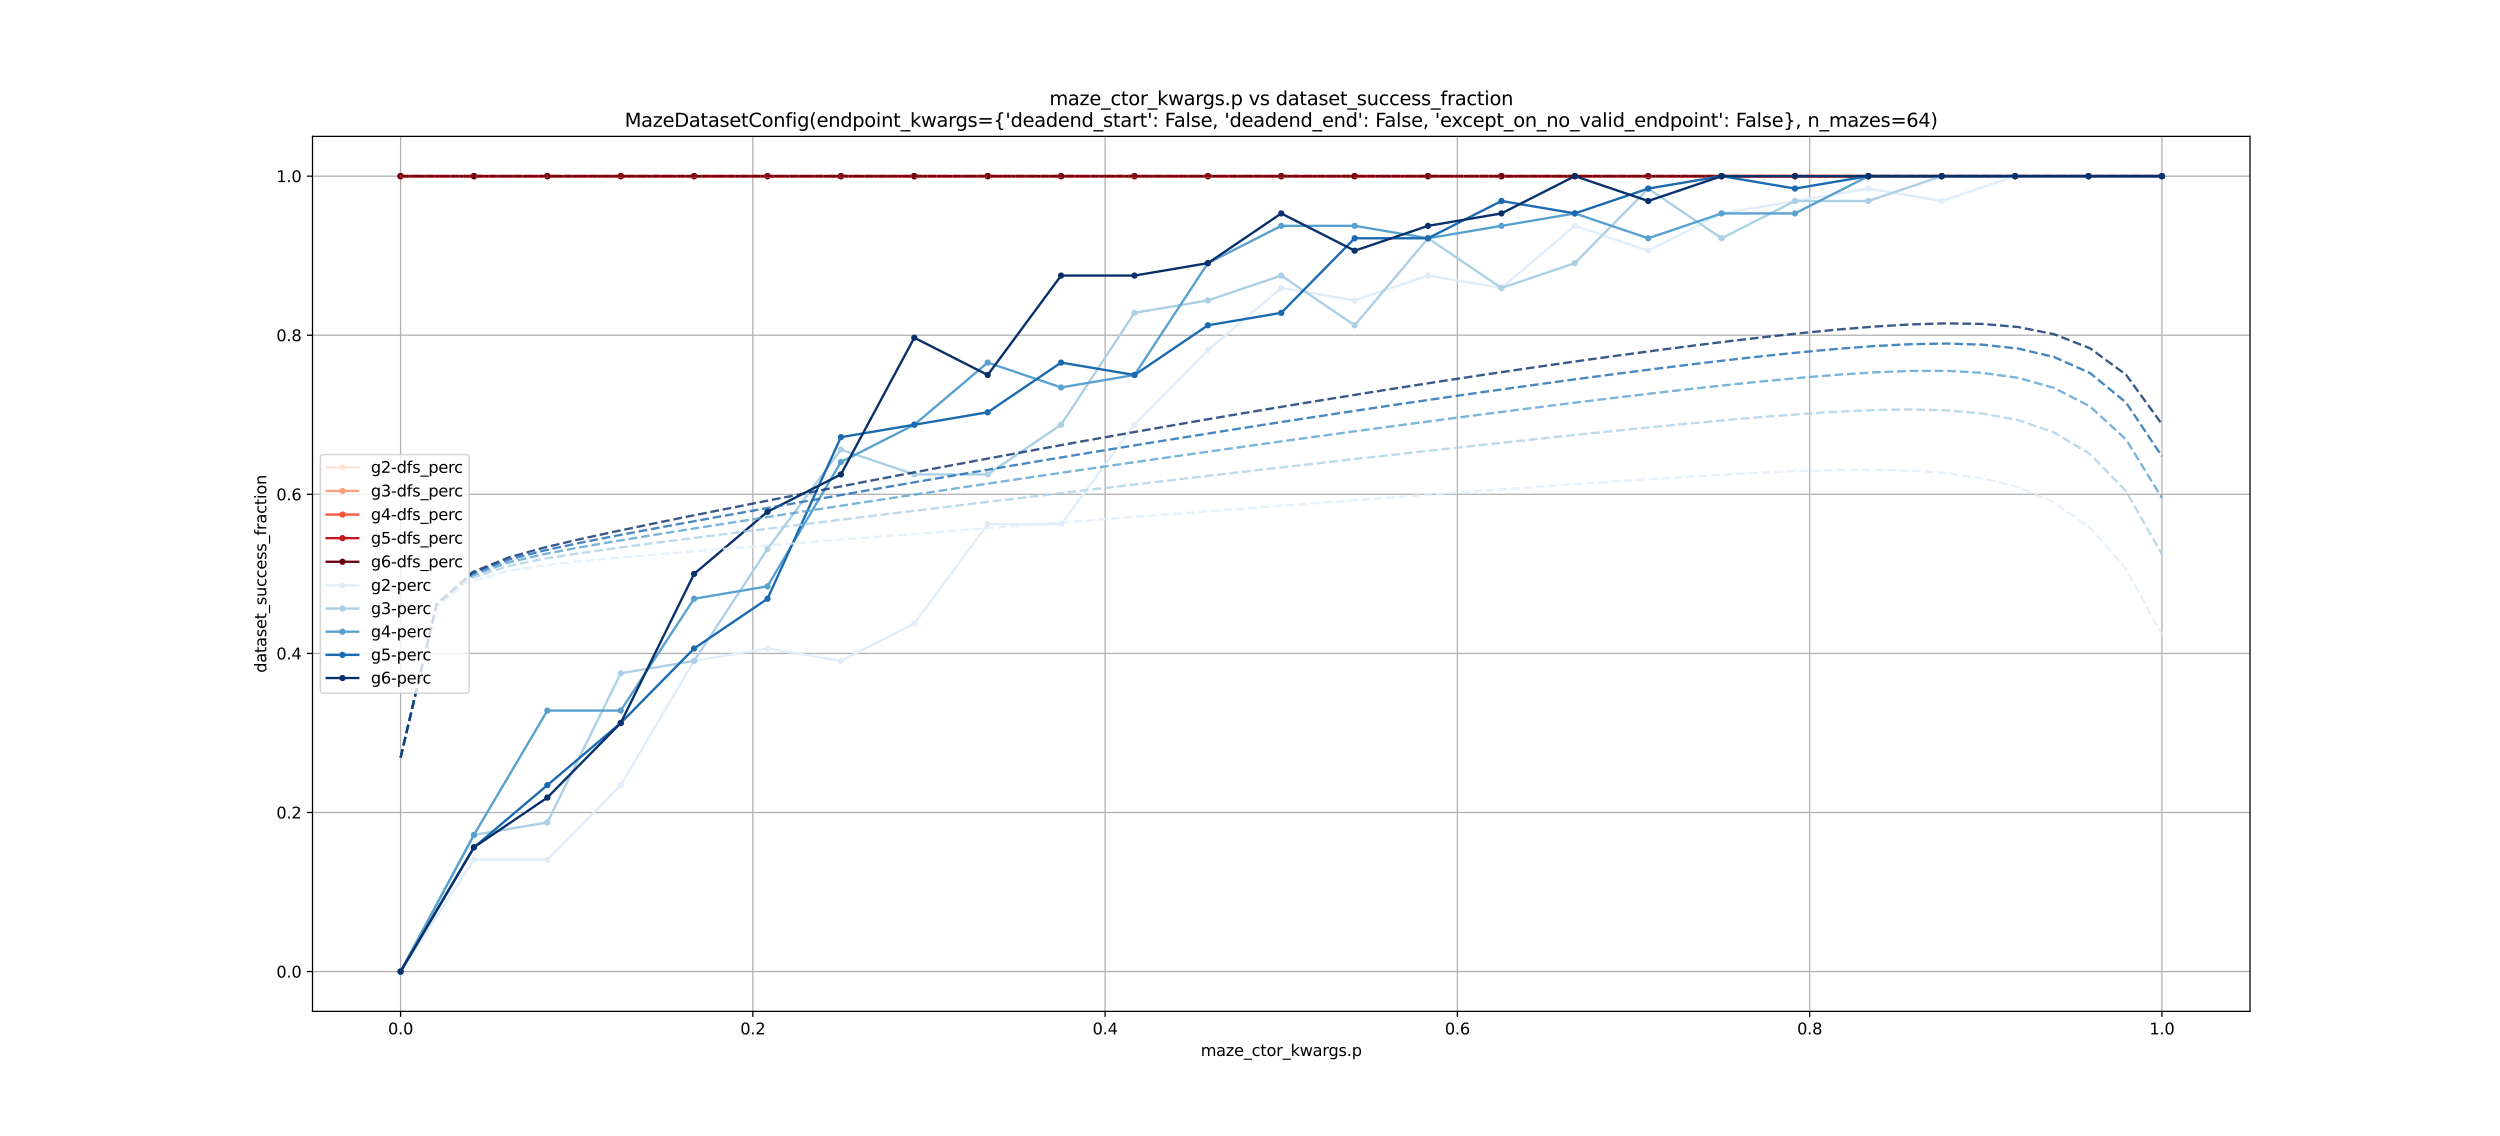 <?xml version="1.0" encoding="utf-8" standalone="no"?>
<!DOCTYPE svg PUBLIC "-//W3C//DTD SVG 1.1//EN"
  "http://www.w3.org/Graphics/SVG/1.1/DTD/svg11.dtd">
<svg xmlns:xlink="http://www.w3.org/1999/xlink" width="1584pt" height="720pt" viewBox="0 0 1584 720" xmlns="http://www.w3.org/2000/svg" version="1.1">
 <defs>
  <style type="text/css">*{stroke-linejoin: round; stroke-linecap: butt}</style>
 </defs>
 <g id="figure_1">
  <g id="patch_1">
   <path d="M 0 720 
L 1584 720 
L 1584 0 
L 0 0 
z
" style="fill: #ffffff"/>
  </g>
  <g id="axes_1">
   <g id="patch_2">
    <path d="M 198 640.8 
L 1425.6 640.8 
L 1425.6 86.4 
L 198 86.4 
z
" style="fill: #ffffff"/>
   </g>
   <g id="matplotlib.axis_1">
    <g id="xtick_1">
     <g id="line2d_1">
      <path d="M 253.8 640.8 
L 253.8 86.4 
" clip-path="url(#p03769b3801)" style="fill: none; stroke: #b0b0b0; stroke-width: 0.8; stroke-linecap: square"/>
     </g>
     <g id="line2d_2">
      <defs>
       <path id="m52b8f79ed7" d="M 0 0 
L 0 3.5 
" style="stroke: #000000; stroke-width: 0.8"/>
      </defs>
      <g>
       <use xlink:href="#m52b8f79ed7" x="253.8" y="640.8" style="stroke: #000000; stroke-width: 0.8"/>
      </g>
     </g>
     <g id="text_1">
      <!-- 0.0 -->
      <g transform="translate(245.848 655.398) scale(0.1 -0.1)">
       <defs>
        <path id="DejaVuSans-30" d="M 2034 4250 
Q 1547 4250 1301 3770 
Q 1056 3291 1056 2328 
Q 1056 1369 1301 889 
Q 1547 409 2034 409 
Q 2525 409 2770 889 
Q 3016 1369 3016 2328 
Q 3016 3291 2770 3770 
Q 2525 4250 2034 4250 
z
M 2034 4750 
Q 2819 4750 3233 4129 
Q 3647 3509 3647 2328 
Q 3647 1150 3233 529 
Q 2819 -91 2034 -91 
Q 1250 -91 836 529 
Q 422 1150 422 2328 
Q 422 3509 836 4129 
Q 1250 4750 2034 4750 
z
" transform="scale(0.016)"/>
        <path id="DejaVuSans-2e" d="M 684 794 
L 1344 794 
L 1344 0 
L 684 0 
L 684 794 
z
" transform="scale(0.016)"/>
       </defs>
       <use xlink:href="#DejaVuSans-30"/>
       <use xlink:href="#DejaVuSans-2e" transform="translate(63.623 0)"/>
       <use xlink:href="#DejaVuSans-30" transform="translate(95.41 0)"/>
      </g>
     </g>
    </g>
    <g id="xtick_2">
     <g id="line2d_3">
      <path d="M 477 640.8 
L 477 86.4 
" clip-path="url(#p03769b3801)" style="fill: none; stroke: #b0b0b0; stroke-width: 0.8; stroke-linecap: square"/>
     </g>
     <g id="line2d_4">
      <g>
       <use xlink:href="#m52b8f79ed7" x="477" y="640.8" style="stroke: #000000; stroke-width: 0.8"/>
      </g>
     </g>
     <g id="text_2">
      <!-- 0.2 -->
      <g transform="translate(469.048 655.398) scale(0.1 -0.1)">
       <defs>
        <path id="DejaVuSans-32" d="M 1228 531 
L 3431 531 
L 3431 0 
L 469 0 
L 469 531 
Q 828 903 1448 1529 
Q 2069 2156 2228 2338 
Q 2531 2678 2651 2914 
Q 2772 3150 2772 3378 
Q 2772 3750 2511 3984 
Q 2250 4219 1831 4219 
Q 1534 4219 1204 4116 
Q 875 4013 500 3803 
L 500 4441 
Q 881 4594 1212 4672 
Q 1544 4750 1819 4750 
Q 2544 4750 2975 4387 
Q 3406 4025 3406 3419 
Q 3406 3131 3298 2873 
Q 3191 2616 2906 2266 
Q 2828 2175 2409 1742 
Q 1991 1309 1228 531 
z
" transform="scale(0.016)"/>
       </defs>
       <use xlink:href="#DejaVuSans-30"/>
       <use xlink:href="#DejaVuSans-2e" transform="translate(63.623 0)"/>
       <use xlink:href="#DejaVuSans-32" transform="translate(95.41 0)"/>
      </g>
     </g>
    </g>
    <g id="xtick_3">
     <g id="line2d_5">
      <path d="M 700.2 640.8 
L 700.2 86.4 
" clip-path="url(#p03769b3801)" style="fill: none; stroke: #b0b0b0; stroke-width: 0.8; stroke-linecap: square"/>
     </g>
     <g id="line2d_6">
      <g>
       <use xlink:href="#m52b8f79ed7" x="700.2" y="640.8" style="stroke: #000000; stroke-width: 0.8"/>
      </g>
     </g>
     <g id="text_3">
      <!-- 0.4 -->
      <g transform="translate(692.248 655.398) scale(0.1 -0.1)">
       <defs>
        <path id="DejaVuSans-34" d="M 2419 4116 
L 825 1625 
L 2419 1625 
L 2419 4116 
z
M 2253 4666 
L 3047 4666 
L 3047 1625 
L 3713 1625 
L 3713 1100 
L 3047 1100 
L 3047 0 
L 2419 0 
L 2419 1100 
L 313 1100 
L 313 1709 
L 2253 4666 
z
" transform="scale(0.016)"/>
       </defs>
       <use xlink:href="#DejaVuSans-30"/>
       <use xlink:href="#DejaVuSans-2e" transform="translate(63.623 0)"/>
       <use xlink:href="#DejaVuSans-34" transform="translate(95.41 0)"/>
      </g>
     </g>
    </g>
    <g id="xtick_4">
     <g id="line2d_7">
      <path d="M 923.4 640.8 
L 923.4 86.4 
" clip-path="url(#p03769b3801)" style="fill: none; stroke: #b0b0b0; stroke-width: 0.8; stroke-linecap: square"/>
     </g>
     <g id="line2d_8">
      <g>
       <use xlink:href="#m52b8f79ed7" x="923.4" y="640.8" style="stroke: #000000; stroke-width: 0.8"/>
      </g>
     </g>
     <g id="text_4">
      <!-- 0.6 -->
      <g transform="translate(915.448 655.398) scale(0.1 -0.1)">
       <defs>
        <path id="DejaVuSans-36" d="M 2113 2584 
Q 1688 2584 1439 2293 
Q 1191 2003 1191 1497 
Q 1191 994 1439 701 
Q 1688 409 2113 409 
Q 2538 409 2786 701 
Q 3034 994 3034 1497 
Q 3034 2003 2786 2293 
Q 2538 2584 2113 2584 
z
M 3366 4563 
L 3366 3988 
Q 3128 4100 2886 4159 
Q 2644 4219 2406 4219 
Q 1781 4219 1451 3797 
Q 1122 3375 1075 2522 
Q 1259 2794 1537 2939 
Q 1816 3084 2150 3084 
Q 2853 3084 3261 2657 
Q 3669 2231 3669 1497 
Q 3669 778 3244 343 
Q 2819 -91 2113 -91 
Q 1303 -91 875 529 
Q 447 1150 447 2328 
Q 447 3434 972 4092 
Q 1497 4750 2381 4750 
Q 2619 4750 2861 4703 
Q 3103 4656 3366 4563 
z
" transform="scale(0.016)"/>
       </defs>
       <use xlink:href="#DejaVuSans-30"/>
       <use xlink:href="#DejaVuSans-2e" transform="translate(63.623 0)"/>
       <use xlink:href="#DejaVuSans-36" transform="translate(95.41 0)"/>
      </g>
     </g>
    </g>
    <g id="xtick_5">
     <g id="line2d_9">
      <path d="M 1146.6 640.8 
L 1146.6 86.4 
" clip-path="url(#p03769b3801)" style="fill: none; stroke: #b0b0b0; stroke-width: 0.8; stroke-linecap: square"/>
     </g>
     <g id="line2d_10">
      <g>
       <use xlink:href="#m52b8f79ed7" x="1146.6" y="640.8" style="stroke: #000000; stroke-width: 0.8"/>
      </g>
     </g>
     <g id="text_5">
      <!-- 0.8 -->
      <g transform="translate(1138.648 655.398) scale(0.1 -0.1)">
       <defs>
        <path id="DejaVuSans-38" d="M 2034 2216 
Q 1584 2216 1326 1975 
Q 1069 1734 1069 1313 
Q 1069 891 1326 650 
Q 1584 409 2034 409 
Q 2484 409 2743 651 
Q 3003 894 3003 1313 
Q 3003 1734 2745 1975 
Q 2488 2216 2034 2216 
z
M 1403 2484 
Q 997 2584 770 2862 
Q 544 3141 544 3541 
Q 544 4100 942 4425 
Q 1341 4750 2034 4750 
Q 2731 4750 3128 4425 
Q 3525 4100 3525 3541 
Q 3525 3141 3298 2862 
Q 3072 2584 2669 2484 
Q 3125 2378 3379 2068 
Q 3634 1759 3634 1313 
Q 3634 634 3220 271 
Q 2806 -91 2034 -91 
Q 1263 -91 848 271 
Q 434 634 434 1313 
Q 434 1759 690 2068 
Q 947 2378 1403 2484 
z
M 1172 3481 
Q 1172 3119 1398 2916 
Q 1625 2713 2034 2713 
Q 2441 2713 2670 2916 
Q 2900 3119 2900 3481 
Q 2900 3844 2670 4047 
Q 2441 4250 2034 4250 
Q 1625 4250 1398 4047 
Q 1172 3844 1172 3481 
z
" transform="scale(0.016)"/>
       </defs>
       <use xlink:href="#DejaVuSans-30"/>
       <use xlink:href="#DejaVuSans-2e" transform="translate(63.623 0)"/>
       <use xlink:href="#DejaVuSans-38" transform="translate(95.41 0)"/>
      </g>
     </g>
    </g>
    <g id="xtick_6">
     <g id="line2d_11">
      <path d="M 1369.8 640.8 
L 1369.8 86.4 
" clip-path="url(#p03769b3801)" style="fill: none; stroke: #b0b0b0; stroke-width: 0.8; stroke-linecap: square"/>
     </g>
     <g id="line2d_12">
      <g>
       <use xlink:href="#m52b8f79ed7" x="1369.8" y="640.8" style="stroke: #000000; stroke-width: 0.8"/>
      </g>
     </g>
     <g id="text_6">
      <!-- 1.0 -->
      <g transform="translate(1361.848 655.398) scale(0.1 -0.1)">
       <defs>
        <path id="DejaVuSans-31" d="M 794 531 
L 1825 531 
L 1825 4091 
L 703 3866 
L 703 4441 
L 1819 4666 
L 2450 4666 
L 2450 531 
L 3481 531 
L 3481 0 
L 794 0 
L 794 531 
z
" transform="scale(0.016)"/>
       </defs>
       <use xlink:href="#DejaVuSans-31"/>
       <use xlink:href="#DejaVuSans-2e" transform="translate(63.623 0)"/>
       <use xlink:href="#DejaVuSans-30" transform="translate(95.41 0)"/>
      </g>
     </g>
    </g>
    <g id="text_7">
     <!-- maze_ctor_kwargs.p -->
     <g transform="translate(760.782 669.077) scale(0.1 -0.1)">
      <defs>
       <path id="DejaVuSans-6d" d="M 3328 2828 
Q 3544 3216 3844 3400 
Q 4144 3584 4550 3584 
Q 5097 3584 5394 3201 
Q 5691 2819 5691 2113 
L 5691 0 
L 5113 0 
L 5113 2094 
Q 5113 2597 4934 2840 
Q 4756 3084 4391 3084 
Q 3944 3084 3684 2787 
Q 3425 2491 3425 1978 
L 3425 0 
L 2847 0 
L 2847 2094 
Q 2847 2600 2669 2842 
Q 2491 3084 2119 3084 
Q 1678 3084 1418 2786 
Q 1159 2488 1159 1978 
L 1159 0 
L 581 0 
L 581 3500 
L 1159 3500 
L 1159 2956 
Q 1356 3278 1631 3431 
Q 1906 3584 2284 3584 
Q 2666 3584 2933 3390 
Q 3200 3197 3328 2828 
z
" transform="scale(0.016)"/>
       <path id="DejaVuSans-61" d="M 2194 1759 
Q 1497 1759 1228 1600 
Q 959 1441 959 1056 
Q 959 750 1161 570 
Q 1363 391 1709 391 
Q 2188 391 2477 730 
Q 2766 1069 2766 1631 
L 2766 1759 
L 2194 1759 
z
M 3341 1997 
L 3341 0 
L 2766 0 
L 2766 531 
Q 2569 213 2275 61 
Q 1981 -91 1556 -91 
Q 1019 -91 701 211 
Q 384 513 384 1019 
Q 384 1609 779 1909 
Q 1175 2209 1959 2209 
L 2766 2209 
L 2766 2266 
Q 2766 2663 2505 2880 
Q 2244 3097 1772 3097 
Q 1472 3097 1187 3025 
Q 903 2953 641 2809 
L 641 3341 
Q 956 3463 1253 3523 
Q 1550 3584 1831 3584 
Q 2591 3584 2966 3190 
Q 3341 2797 3341 1997 
z
" transform="scale(0.016)"/>
       <path id="DejaVuSans-7a" d="M 353 3500 
L 3084 3500 
L 3084 2975 
L 922 459 
L 3084 459 
L 3084 0 
L 275 0 
L 275 525 
L 2438 3041 
L 353 3041 
L 353 3500 
z
" transform="scale(0.016)"/>
       <path id="DejaVuSans-65" d="M 3597 1894 
L 3597 1613 
L 953 1613 
Q 991 1019 1311 708 
Q 1631 397 2203 397 
Q 2534 397 2845 478 
Q 3156 559 3463 722 
L 3463 178 
Q 3153 47 2828 -22 
Q 2503 -91 2169 -91 
Q 1331 -91 842 396 
Q 353 884 353 1716 
Q 353 2575 817 3079 
Q 1281 3584 2069 3584 
Q 2775 3584 3186 3129 
Q 3597 2675 3597 1894 
z
M 3022 2063 
Q 3016 2534 2758 2815 
Q 2500 3097 2075 3097 
Q 1594 3097 1305 2825 
Q 1016 2553 972 2059 
L 3022 2063 
z
" transform="scale(0.016)"/>
       <path id="DejaVuSans-5f" d="M 3263 -1063 
L 3263 -1509 
L -63 -1509 
L -63 -1063 
L 3263 -1063 
z
" transform="scale(0.016)"/>
       <path id="DejaVuSans-63" d="M 3122 3366 
L 3122 2828 
Q 2878 2963 2633 3030 
Q 2388 3097 2138 3097 
Q 1578 3097 1268 2742 
Q 959 2388 959 1747 
Q 959 1106 1268 751 
Q 1578 397 2138 397 
Q 2388 397 2633 464 
Q 2878 531 3122 666 
L 3122 134 
Q 2881 22 2623 -34 
Q 2366 -91 2075 -91 
Q 1284 -91 818 406 
Q 353 903 353 1747 
Q 353 2603 823 3093 
Q 1294 3584 2113 3584 
Q 2378 3584 2631 3529 
Q 2884 3475 3122 3366 
z
" transform="scale(0.016)"/>
       <path id="DejaVuSans-74" d="M 1172 4494 
L 1172 3500 
L 2356 3500 
L 2356 3053 
L 1172 3053 
L 1172 1153 
Q 1172 725 1289 603 
Q 1406 481 1766 481 
L 2356 481 
L 2356 0 
L 1766 0 
Q 1100 0 847 248 
Q 594 497 594 1153 
L 594 3053 
L 172 3053 
L 172 3500 
L 594 3500 
L 594 4494 
L 1172 4494 
z
" transform="scale(0.016)"/>
       <path id="DejaVuSans-6f" d="M 1959 3097 
Q 1497 3097 1228 2736 
Q 959 2375 959 1747 
Q 959 1119 1226 758 
Q 1494 397 1959 397 
Q 2419 397 2687 759 
Q 2956 1122 2956 1747 
Q 2956 2369 2687 2733 
Q 2419 3097 1959 3097 
z
M 1959 3584 
Q 2709 3584 3137 3096 
Q 3566 2609 3566 1747 
Q 3566 888 3137 398 
Q 2709 -91 1959 -91 
Q 1206 -91 779 398 
Q 353 888 353 1747 
Q 353 2609 779 3096 
Q 1206 3584 1959 3584 
z
" transform="scale(0.016)"/>
       <path id="DejaVuSans-72" d="M 2631 2963 
Q 2534 3019 2420 3045 
Q 2306 3072 2169 3072 
Q 1681 3072 1420 2755 
Q 1159 2438 1159 1844 
L 1159 0 
L 581 0 
L 581 3500 
L 1159 3500 
L 1159 2956 
Q 1341 3275 1631 3429 
Q 1922 3584 2338 3584 
Q 2397 3584 2469 3576 
Q 2541 3569 2628 3553 
L 2631 2963 
z
" transform="scale(0.016)"/>
       <path id="DejaVuSans-6b" d="M 581 4863 
L 1159 4863 
L 1159 1991 
L 2875 3500 
L 3609 3500 
L 1753 1863 
L 3688 0 
L 2938 0 
L 1159 1709 
L 1159 0 
L 581 0 
L 581 4863 
z
" transform="scale(0.016)"/>
       <path id="DejaVuSans-77" d="M 269 3500 
L 844 3500 
L 1563 769 
L 2278 3500 
L 2956 3500 
L 3675 769 
L 4391 3500 
L 4966 3500 
L 4050 0 
L 3372 0 
L 2619 2869 
L 1863 0 
L 1184 0 
L 269 3500 
z
" transform="scale(0.016)"/>
       <path id="DejaVuSans-67" d="M 2906 1791 
Q 2906 2416 2648 2759 
Q 2391 3103 1925 3103 
Q 1463 3103 1205 2759 
Q 947 2416 947 1791 
Q 947 1169 1205 825 
Q 1463 481 1925 481 
Q 2391 481 2648 825 
Q 2906 1169 2906 1791 
z
M 3481 434 
Q 3481 -459 3084 -895 
Q 2688 -1331 1869 -1331 
Q 1566 -1331 1297 -1286 
Q 1028 -1241 775 -1147 
L 775 -588 
Q 1028 -725 1275 -790 
Q 1522 -856 1778 -856 
Q 2344 -856 2625 -561 
Q 2906 -266 2906 331 
L 2906 616 
Q 2728 306 2450 153 
Q 2172 0 1784 0 
Q 1141 0 747 490 
Q 353 981 353 1791 
Q 353 2603 747 3093 
Q 1141 3584 1784 3584 
Q 2172 3584 2450 3431 
Q 2728 3278 2906 2969 
L 2906 3500 
L 3481 3500 
L 3481 434 
z
" transform="scale(0.016)"/>
       <path id="DejaVuSans-73" d="M 2834 3397 
L 2834 2853 
Q 2591 2978 2328 3040 
Q 2066 3103 1784 3103 
Q 1356 3103 1142 2972 
Q 928 2841 928 2578 
Q 928 2378 1081 2264 
Q 1234 2150 1697 2047 
L 1894 2003 
Q 2506 1872 2764 1633 
Q 3022 1394 3022 966 
Q 3022 478 2636 193 
Q 2250 -91 1575 -91 
Q 1294 -91 989 -36 
Q 684 19 347 128 
L 347 722 
Q 666 556 975 473 
Q 1284 391 1588 391 
Q 1994 391 2212 530 
Q 2431 669 2431 922 
Q 2431 1156 2273 1281 
Q 2116 1406 1581 1522 
L 1381 1569 
Q 847 1681 609 1914 
Q 372 2147 372 2553 
Q 372 3047 722 3315 
Q 1072 3584 1716 3584 
Q 2034 3584 2315 3537 
Q 2597 3491 2834 3397 
z
" transform="scale(0.016)"/>
       <path id="DejaVuSans-70" d="M 1159 525 
L 1159 -1331 
L 581 -1331 
L 581 3500 
L 1159 3500 
L 1159 2969 
Q 1341 3281 1617 3432 
Q 1894 3584 2278 3584 
Q 2916 3584 3314 3078 
Q 3713 2572 3713 1747 
Q 3713 922 3314 415 
Q 2916 -91 2278 -91 
Q 1894 -91 1617 61 
Q 1341 213 1159 525 
z
M 3116 1747 
Q 3116 2381 2855 2742 
Q 2594 3103 2138 3103 
Q 1681 3103 1420 2742 
Q 1159 2381 1159 1747 
Q 1159 1113 1420 752 
Q 1681 391 2138 391 
Q 2594 391 2855 752 
Q 3116 1113 3116 1747 
z
" transform="scale(0.016)"/>
      </defs>
      <use xlink:href="#DejaVuSans-6d"/>
      <use xlink:href="#DejaVuSans-61" transform="translate(97.412 0)"/>
      <use xlink:href="#DejaVuSans-7a" transform="translate(158.691 0)"/>
      <use xlink:href="#DejaVuSans-65" transform="translate(211.182 0)"/>
      <use xlink:href="#DejaVuSans-5f" transform="translate(272.705 0)"/>
      <use xlink:href="#DejaVuSans-63" transform="translate(322.705 0)"/>
      <use xlink:href="#DejaVuSans-74" transform="translate(377.686 0)"/>
      <use xlink:href="#DejaVuSans-6f" transform="translate(416.895 0)"/>
      <use xlink:href="#DejaVuSans-72" transform="translate(478.076 0)"/>
      <use xlink:href="#DejaVuSans-5f" transform="translate(519.189 0)"/>
      <use xlink:href="#DejaVuSans-6b" transform="translate(569.189 0)"/>
      <use xlink:href="#DejaVuSans-77" transform="translate(627.1 0)"/>
      <use xlink:href="#DejaVuSans-61" transform="translate(708.887 0)"/>
      <use xlink:href="#DejaVuSans-72" transform="translate(770.166 0)"/>
      <use xlink:href="#DejaVuSans-67" transform="translate(809.529 0)"/>
      <use xlink:href="#DejaVuSans-73" transform="translate(873.006 0)"/>
      <use xlink:href="#DejaVuSans-2e" transform="translate(925.105 0)"/>
      <use xlink:href="#DejaVuSans-70" transform="translate(956.893 0)"/>
     </g>
    </g>
   </g>
   <g id="matplotlib.axis_2">
    <g id="ytick_1">
     <g id="line2d_13">
      <path d="M 198 615.6 
L 1425.6 615.6 
" clip-path="url(#p03769b3801)" style="fill: none; stroke: #b0b0b0; stroke-width: 0.8; stroke-linecap: square"/>
     </g>
     <g id="line2d_14">
      <defs>
       <path id="mb84b6e11a1" d="M 0 0 
L -3.5 0 
" style="stroke: #000000; stroke-width: 0.8"/>
      </defs>
      <g>
       <use xlink:href="#mb84b6e11a1" x="198" y="615.6" style="stroke: #000000; stroke-width: 0.8"/>
      </g>
     </g>
     <g id="text_8">
      <!-- 0.0 -->
      <g transform="translate(175.097 619.399) scale(0.1 -0.1)">
       <use xlink:href="#DejaVuSans-30"/>
       <use xlink:href="#DejaVuSans-2e" transform="translate(63.623 0)"/>
       <use xlink:href="#DejaVuSans-30" transform="translate(95.41 0)"/>
      </g>
     </g>
    </g>
    <g id="ytick_2">
     <g id="line2d_15">
      <path d="M 198 514.8 
L 1425.6 514.8 
" clip-path="url(#p03769b3801)" style="fill: none; stroke: #b0b0b0; stroke-width: 0.8; stroke-linecap: square"/>
     </g>
     <g id="line2d_16">
      <g>
       <use xlink:href="#mb84b6e11a1" x="198" y="514.8" style="stroke: #000000; stroke-width: 0.8"/>
      </g>
     </g>
     <g id="text_9">
      <!-- 0.2 -->
      <g transform="translate(175.097 518.599) scale(0.1 -0.1)">
       <use xlink:href="#DejaVuSans-30"/>
       <use xlink:href="#DejaVuSans-2e" transform="translate(63.623 0)"/>
       <use xlink:href="#DejaVuSans-32" transform="translate(95.41 0)"/>
      </g>
     </g>
    </g>
    <g id="ytick_3">
     <g id="line2d_17">
      <path d="M 198 414 
L 1425.6 414 
" clip-path="url(#p03769b3801)" style="fill: none; stroke: #b0b0b0; stroke-width: 0.8; stroke-linecap: square"/>
     </g>
     <g id="line2d_18">
      <g>
       <use xlink:href="#mb84b6e11a1" x="198" y="414" style="stroke: #000000; stroke-width: 0.8"/>
      </g>
     </g>
     <g id="text_10">
      <!-- 0.4 -->
      <g transform="translate(175.097 417.799) scale(0.1 -0.1)">
       <use xlink:href="#DejaVuSans-30"/>
       <use xlink:href="#DejaVuSans-2e" transform="translate(63.623 0)"/>
       <use xlink:href="#DejaVuSans-34" transform="translate(95.41 0)"/>
      </g>
     </g>
    </g>
    <g id="ytick_4">
     <g id="line2d_19">
      <path d="M 198 313.2 
L 1425.6 313.2 
" clip-path="url(#p03769b3801)" style="fill: none; stroke: #b0b0b0; stroke-width: 0.8; stroke-linecap: square"/>
     </g>
     <g id="line2d_20">
      <g>
       <use xlink:href="#mb84b6e11a1" x="198" y="313.2" style="stroke: #000000; stroke-width: 0.8"/>
      </g>
     </g>
     <g id="text_11">
      <!-- 0.6 -->
      <g transform="translate(175.097 316.999) scale(0.1 -0.1)">
       <use xlink:href="#DejaVuSans-30"/>
       <use xlink:href="#DejaVuSans-2e" transform="translate(63.623 0)"/>
       <use xlink:href="#DejaVuSans-36" transform="translate(95.41 0)"/>
      </g>
     </g>
    </g>
    <g id="ytick_5">
     <g id="line2d_21">
      <path d="M 198 212.4 
L 1425.6 212.4 
" clip-path="url(#p03769b3801)" style="fill: none; stroke: #b0b0b0; stroke-width: 0.8; stroke-linecap: square"/>
     </g>
     <g id="line2d_22">
      <g>
       <use xlink:href="#mb84b6e11a1" x="198" y="212.4" style="stroke: #000000; stroke-width: 0.8"/>
      </g>
     </g>
     <g id="text_12">
      <!-- 0.8 -->
      <g transform="translate(175.097 216.199) scale(0.1 -0.1)">
       <use xlink:href="#DejaVuSans-30"/>
       <use xlink:href="#DejaVuSans-2e" transform="translate(63.623 0)"/>
       <use xlink:href="#DejaVuSans-38" transform="translate(95.41 0)"/>
      </g>
     </g>
    </g>
    <g id="ytick_6">
     <g id="line2d_23">
      <path d="M 198 111.6 
L 1425.6 111.6 
" clip-path="url(#p03769b3801)" style="fill: none; stroke: #b0b0b0; stroke-width: 0.8; stroke-linecap: square"/>
     </g>
     <g id="line2d_24">
      <g>
       <use xlink:href="#mb84b6e11a1" x="198" y="111.6" style="stroke: #000000; stroke-width: 0.8"/>
      </g>
     </g>
     <g id="text_13">
      <!-- 1.0 -->
      <g transform="translate(175.097 115.399) scale(0.1 -0.1)">
       <use xlink:href="#DejaVuSans-31"/>
       <use xlink:href="#DejaVuSans-2e" transform="translate(63.623 0)"/>
       <use xlink:href="#DejaVuSans-30" transform="translate(95.41 0)"/>
      </g>
     </g>
    </g>
    <g id="text_14">
     <!-- dataset_success_fraction -->
     <g transform="translate(168.739 426.268) rotate(-90) scale(0.1 -0.1)">
      <defs>
       <path id="DejaVuSans-64" d="M 2906 2969 
L 2906 4863 
L 3481 4863 
L 3481 0 
L 2906 0 
L 2906 525 
Q 2725 213 2448 61 
Q 2172 -91 1784 -91 
Q 1150 -91 751 415 
Q 353 922 353 1747 
Q 353 2572 751 3078 
Q 1150 3584 1784 3584 
Q 2172 3584 2448 3432 
Q 2725 3281 2906 2969 
z
M 947 1747 
Q 947 1113 1208 752 
Q 1469 391 1925 391 
Q 2381 391 2643 752 
Q 2906 1113 2906 1747 
Q 2906 2381 2643 2742 
Q 2381 3103 1925 3103 
Q 1469 3103 1208 2742 
Q 947 2381 947 1747 
z
" transform="scale(0.016)"/>
       <path id="DejaVuSans-75" d="M 544 1381 
L 544 3500 
L 1119 3500 
L 1119 1403 
Q 1119 906 1312 657 
Q 1506 409 1894 409 
Q 2359 409 2629 706 
Q 2900 1003 2900 1516 
L 2900 3500 
L 3475 3500 
L 3475 0 
L 2900 0 
L 2900 538 
Q 2691 219 2414 64 
Q 2138 -91 1772 -91 
Q 1169 -91 856 284 
Q 544 659 544 1381 
z
M 1991 3584 
L 1991 3584 
z
" transform="scale(0.016)"/>
       <path id="DejaVuSans-66" d="M 2375 4863 
L 2375 4384 
L 1825 4384 
Q 1516 4384 1395 4259 
Q 1275 4134 1275 3809 
L 1275 3500 
L 2222 3500 
L 2222 3053 
L 1275 3053 
L 1275 0 
L 697 0 
L 697 3053 
L 147 3053 
L 147 3500 
L 697 3500 
L 697 3744 
Q 697 4328 969 4595 
Q 1241 4863 1831 4863 
L 2375 4863 
z
" transform="scale(0.016)"/>
       <path id="DejaVuSans-69" d="M 603 3500 
L 1178 3500 
L 1178 0 
L 603 0 
L 603 3500 
z
M 603 4863 
L 1178 4863 
L 1178 4134 
L 603 4134 
L 603 4863 
z
" transform="scale(0.016)"/>
       <path id="DejaVuSans-6e" d="M 3513 2113 
L 3513 0 
L 2938 0 
L 2938 2094 
Q 2938 2591 2744 2837 
Q 2550 3084 2163 3084 
Q 1697 3084 1428 2787 
Q 1159 2491 1159 1978 
L 1159 0 
L 581 0 
L 581 3500 
L 1159 3500 
L 1159 2956 
Q 1366 3272 1645 3428 
Q 1925 3584 2291 3584 
Q 2894 3584 3203 3211 
Q 3513 2838 3513 2113 
z
" transform="scale(0.016)"/>
      </defs>
      <use xlink:href="#DejaVuSans-64"/>
      <use xlink:href="#DejaVuSans-61" transform="translate(63.477 0)"/>
      <use xlink:href="#DejaVuSans-74" transform="translate(124.756 0)"/>
      <use xlink:href="#DejaVuSans-61" transform="translate(163.965 0)"/>
      <use xlink:href="#DejaVuSans-73" transform="translate(225.244 0)"/>
      <use xlink:href="#DejaVuSans-65" transform="translate(277.344 0)"/>
      <use xlink:href="#DejaVuSans-74" transform="translate(338.867 0)"/>
      <use xlink:href="#DejaVuSans-5f" transform="translate(378.076 0)"/>
      <use xlink:href="#DejaVuSans-73" transform="translate(428.076 0)"/>
      <use xlink:href="#DejaVuSans-75" transform="translate(480.176 0)"/>
      <use xlink:href="#DejaVuSans-63" transform="translate(543.555 0)"/>
      <use xlink:href="#DejaVuSans-63" transform="translate(598.535 0)"/>
      <use xlink:href="#DejaVuSans-65" transform="translate(653.516 0)"/>
      <use xlink:href="#DejaVuSans-73" transform="translate(715.039 0)"/>
      <use xlink:href="#DejaVuSans-73" transform="translate(767.139 0)"/>
      <use xlink:href="#DejaVuSans-5f" transform="translate(819.238 0)"/>
      <use xlink:href="#DejaVuSans-66" transform="translate(869.238 0)"/>
      <use xlink:href="#DejaVuSans-72" transform="translate(904.443 0)"/>
      <use xlink:href="#DejaVuSans-61" transform="translate(945.557 0)"/>
      <use xlink:href="#DejaVuSans-63" transform="translate(1006.836 0)"/>
      <use xlink:href="#DejaVuSans-74" transform="translate(1061.816 0)"/>
      <use xlink:href="#DejaVuSans-69" transform="translate(1101.025 0)"/>
      <use xlink:href="#DejaVuSans-6f" transform="translate(1128.809 0)"/>
      <use xlink:href="#DejaVuSans-6e" transform="translate(1189.99 0)"/>
     </g>
    </g>
   </g>
   <g id="line2d_25">
    <path d="M 253.8 111.6 
L 300.3 111.6 
L 346.8 111.6 
L 393.3 111.6 
L 439.8 111.6 
L 486.3 111.6 
L 532.8 111.6 
L 579.3 111.6 
L 625.8 111.6 
L 672.3 111.6 
L 718.8 111.6 
L 765.3 111.6 
L 811.8 111.6 
L 858.3 111.6 
L 904.8 111.6 
L 951.3 111.6 
L 997.8 111.6 
L 1044.3 111.6 
L 1090.8 111.6 
L 1137.3 111.6 
L 1183.8 111.6 
L 1230.3 111.6 
L 1276.8 111.6 
L 1323.3 111.6 
L 1369.8 111.6 
" clip-path="url(#p03769b3801)" style="fill: none; stroke: #fee3d6; stroke-width: 1.5; stroke-linecap: square"/>
    <defs>
     <path id="ma672473fd0" d="M 0 1.5 
C 0.398 1.5 0.779 1.342 1.061 1.061 
C 1.342 0.779 1.5 0.398 1.5 0 
C 1.5 -0.398 1.342 -0.779 1.061 -1.061 
C 0.779 -1.342 0.398 -1.5 0 -1.5 
C -0.398 -1.5 -0.779 -1.342 -1.061 -1.061 
C -1.342 -0.779 -1.5 -0.398 -1.5 0 
C -1.5 0.398 -1.342 0.779 -1.061 1.061 
C -0.779 1.342 -0.398 1.5 0 1.5 
z
" style="stroke: #fee3d6"/>
    </defs>
    <g clip-path="url(#p03769b3801)">
     <use xlink:href="#ma672473fd0" x="253.8" y="111.6" style="fill: #fee3d6; stroke: #fee3d6"/>
     <use xlink:href="#ma672473fd0" x="300.3" y="111.6" style="fill: #fee3d6; stroke: #fee3d6"/>
     <use xlink:href="#ma672473fd0" x="346.8" y="111.6" style="fill: #fee3d6; stroke: #fee3d6"/>
     <use xlink:href="#ma672473fd0" x="393.3" y="111.6" style="fill: #fee3d6; stroke: #fee3d6"/>
     <use xlink:href="#ma672473fd0" x="439.8" y="111.6" style="fill: #fee3d6; stroke: #fee3d6"/>
     <use xlink:href="#ma672473fd0" x="486.3" y="111.6" style="fill: #fee3d6; stroke: #fee3d6"/>
     <use xlink:href="#ma672473fd0" x="532.8" y="111.6" style="fill: #fee3d6; stroke: #fee3d6"/>
     <use xlink:href="#ma672473fd0" x="579.3" y="111.6" style="fill: #fee3d6; stroke: #fee3d6"/>
     <use xlink:href="#ma672473fd0" x="625.8" y="111.6" style="fill: #fee3d6; stroke: #fee3d6"/>
     <use xlink:href="#ma672473fd0" x="672.3" y="111.6" style="fill: #fee3d6; stroke: #fee3d6"/>
     <use xlink:href="#ma672473fd0" x="718.8" y="111.6" style="fill: #fee3d6; stroke: #fee3d6"/>
     <use xlink:href="#ma672473fd0" x="765.3" y="111.6" style="fill: #fee3d6; stroke: #fee3d6"/>
     <use xlink:href="#ma672473fd0" x="811.8" y="111.6" style="fill: #fee3d6; stroke: #fee3d6"/>
     <use xlink:href="#ma672473fd0" x="858.3" y="111.6" style="fill: #fee3d6; stroke: #fee3d6"/>
     <use xlink:href="#ma672473fd0" x="904.8" y="111.6" style="fill: #fee3d6; stroke: #fee3d6"/>
     <use xlink:href="#ma672473fd0" x="951.3" y="111.6" style="fill: #fee3d6; stroke: #fee3d6"/>
     <use xlink:href="#ma672473fd0" x="997.8" y="111.6" style="fill: #fee3d6; stroke: #fee3d6"/>
     <use xlink:href="#ma672473fd0" x="1044.3" y="111.6" style="fill: #fee3d6; stroke: #fee3d6"/>
     <use xlink:href="#ma672473fd0" x="1090.8" y="111.6" style="fill: #fee3d6; stroke: #fee3d6"/>
     <use xlink:href="#ma672473fd0" x="1137.3" y="111.6" style="fill: #fee3d6; stroke: #fee3d6"/>
     <use xlink:href="#ma672473fd0" x="1183.8" y="111.6" style="fill: #fee3d6; stroke: #fee3d6"/>
     <use xlink:href="#ma672473fd0" x="1230.3" y="111.6" style="fill: #fee3d6; stroke: #fee3d6"/>
     <use xlink:href="#ma672473fd0" x="1276.8" y="111.6" style="fill: #fee3d6; stroke: #fee3d6"/>
     <use xlink:href="#ma672473fd0" x="1323.3" y="111.6" style="fill: #fee3d6; stroke: #fee3d6"/>
     <use xlink:href="#ma672473fd0" x="1369.8" y="111.6" style="fill: #fee3d6; stroke: #fee3d6"/>
    </g>
   </g>
   <g id="line2d_26">
    <path d="M 253.8 111.6 
L 300.3 111.6 
L 346.8 111.6 
L 393.3 111.6 
L 439.8 111.6 
L 486.3 111.6 
L 532.8 111.6 
L 579.3 111.6 
L 625.8 111.6 
L 672.3 111.6 
L 718.8 111.6 
L 765.3 111.6 
L 811.8 111.6 
L 858.3 111.6 
L 904.8 111.6 
L 951.3 111.6 
L 997.8 111.6 
L 1044.3 111.6 
L 1090.8 111.6 
L 1137.3 111.6 
L 1183.8 111.6 
L 1230.3 111.6 
L 1276.8 111.6 
L 1323.3 111.6 
L 1369.8 111.6 
" clip-path="url(#p03769b3801)" style="fill: none; stroke: #fca082; stroke-width: 1.5; stroke-linecap: square"/>
    <defs>
     <path id="m546bc9cd51" d="M 0 1.5 
C 0.398 1.5 0.779 1.342 1.061 1.061 
C 1.342 0.779 1.5 0.398 1.5 0 
C 1.5 -0.398 1.342 -0.779 1.061 -1.061 
C 0.779 -1.342 0.398 -1.5 0 -1.5 
C -0.398 -1.5 -0.779 -1.342 -1.061 -1.061 
C -1.342 -0.779 -1.5 -0.398 -1.5 0 
C -1.5 0.398 -1.342 0.779 -1.061 1.061 
C -0.779 1.342 -0.398 1.5 0 1.5 
z
" style="stroke: #fca082"/>
    </defs>
    <g clip-path="url(#p03769b3801)">
     <use xlink:href="#m546bc9cd51" x="253.8" y="111.6" style="fill: #fca082; stroke: #fca082"/>
     <use xlink:href="#m546bc9cd51" x="300.3" y="111.6" style="fill: #fca082; stroke: #fca082"/>
     <use xlink:href="#m546bc9cd51" x="346.8" y="111.6" style="fill: #fca082; stroke: #fca082"/>
     <use xlink:href="#m546bc9cd51" x="393.3" y="111.6" style="fill: #fca082; stroke: #fca082"/>
     <use xlink:href="#m546bc9cd51" x="439.8" y="111.6" style="fill: #fca082; stroke: #fca082"/>
     <use xlink:href="#m546bc9cd51" x="486.3" y="111.6" style="fill: #fca082; stroke: #fca082"/>
     <use xlink:href="#m546bc9cd51" x="532.8" y="111.6" style="fill: #fca082; stroke: #fca082"/>
     <use xlink:href="#m546bc9cd51" x="579.3" y="111.6" style="fill: #fca082; stroke: #fca082"/>
     <use xlink:href="#m546bc9cd51" x="625.8" y="111.6" style="fill: #fca082; stroke: #fca082"/>
     <use xlink:href="#m546bc9cd51" x="672.3" y="111.6" style="fill: #fca082; stroke: #fca082"/>
     <use xlink:href="#m546bc9cd51" x="718.8" y="111.6" style="fill: #fca082; stroke: #fca082"/>
     <use xlink:href="#m546bc9cd51" x="765.3" y="111.6" style="fill: #fca082; stroke: #fca082"/>
     <use xlink:href="#m546bc9cd51" x="811.8" y="111.6" style="fill: #fca082; stroke: #fca082"/>
     <use xlink:href="#m546bc9cd51" x="858.3" y="111.6" style="fill: #fca082; stroke: #fca082"/>
     <use xlink:href="#m546bc9cd51" x="904.8" y="111.6" style="fill: #fca082; stroke: #fca082"/>
     <use xlink:href="#m546bc9cd51" x="951.3" y="111.6" style="fill: #fca082; stroke: #fca082"/>
     <use xlink:href="#m546bc9cd51" x="997.8" y="111.6" style="fill: #fca082; stroke: #fca082"/>
     <use xlink:href="#m546bc9cd51" x="1044.3" y="111.6" style="fill: #fca082; stroke: #fca082"/>
     <use xlink:href="#m546bc9cd51" x="1090.8" y="111.6" style="fill: #fca082; stroke: #fca082"/>
     <use xlink:href="#m546bc9cd51" x="1137.3" y="111.6" style="fill: #fca082; stroke: #fca082"/>
     <use xlink:href="#m546bc9cd51" x="1183.8" y="111.6" style="fill: #fca082; stroke: #fca082"/>
     <use xlink:href="#m546bc9cd51" x="1230.3" y="111.6" style="fill: #fca082; stroke: #fca082"/>
     <use xlink:href="#m546bc9cd51" x="1276.8" y="111.6" style="fill: #fca082; stroke: #fca082"/>
     <use xlink:href="#m546bc9cd51" x="1323.3" y="111.6" style="fill: #fca082; stroke: #fca082"/>
     <use xlink:href="#m546bc9cd51" x="1369.8" y="111.6" style="fill: #fca082; stroke: #fca082"/>
    </g>
   </g>
   <g id="line2d_27">
    <path d="M 253.8 111.6 
L 300.3 111.6 
L 346.8 111.6 
L 393.3 111.6 
L 439.8 111.6 
L 486.3 111.6 
L 532.8 111.6 
L 579.3 111.6 
L 625.8 111.6 
L 672.3 111.6 
L 718.8 111.6 
L 765.3 111.6 
L 811.8 111.6 
L 858.3 111.6 
L 904.8 111.6 
L 951.3 111.6 
L 997.8 111.6 
L 1044.3 111.6 
L 1090.8 111.6 
L 1137.3 111.6 
L 1183.8 111.6 
L 1230.3 111.6 
L 1276.8 111.6 
L 1323.3 111.6 
L 1369.8 111.6 
" clip-path="url(#p03769b3801)" style="fill: none; stroke: #f6553c; stroke-width: 1.5; stroke-linecap: square"/>
    <defs>
     <path id="m5e6a0f0360" d="M 0 1.5 
C 0.398 1.5 0.779 1.342 1.061 1.061 
C 1.342 0.779 1.5 0.398 1.5 0 
C 1.5 -0.398 1.342 -0.779 1.061 -1.061 
C 0.779 -1.342 0.398 -1.5 0 -1.5 
C -0.398 -1.5 -0.779 -1.342 -1.061 -1.061 
C -1.342 -0.779 -1.5 -0.398 -1.5 0 
C -1.5 0.398 -1.342 0.779 -1.061 1.061 
C -0.779 1.342 -0.398 1.5 0 1.5 
z
" style="stroke: #f6553c"/>
    </defs>
    <g clip-path="url(#p03769b3801)">
     <use xlink:href="#m5e6a0f0360" x="253.8" y="111.6" style="fill: #f6553c; stroke: #f6553c"/>
     <use xlink:href="#m5e6a0f0360" x="300.3" y="111.6" style="fill: #f6553c; stroke: #f6553c"/>
     <use xlink:href="#m5e6a0f0360" x="346.8" y="111.6" style="fill: #f6553c; stroke: #f6553c"/>
     <use xlink:href="#m5e6a0f0360" x="393.3" y="111.6" style="fill: #f6553c; stroke: #f6553c"/>
     <use xlink:href="#m5e6a0f0360" x="439.8" y="111.6" style="fill: #f6553c; stroke: #f6553c"/>
     <use xlink:href="#m5e6a0f0360" x="486.3" y="111.6" style="fill: #f6553c; stroke: #f6553c"/>
     <use xlink:href="#m5e6a0f0360" x="532.8" y="111.6" style="fill: #f6553c; stroke: #f6553c"/>
     <use xlink:href="#m5e6a0f0360" x="579.3" y="111.6" style="fill: #f6553c; stroke: #f6553c"/>
     <use xlink:href="#m5e6a0f0360" x="625.8" y="111.6" style="fill: #f6553c; stroke: #f6553c"/>
     <use xlink:href="#m5e6a0f0360" x="672.3" y="111.6" style="fill: #f6553c; stroke: #f6553c"/>
     <use xlink:href="#m5e6a0f0360" x="718.8" y="111.6" style="fill: #f6553c; stroke: #f6553c"/>
     <use xlink:href="#m5e6a0f0360" x="765.3" y="111.6" style="fill: #f6553c; stroke: #f6553c"/>
     <use xlink:href="#m5e6a0f0360" x="811.8" y="111.6" style="fill: #f6553c; stroke: #f6553c"/>
     <use xlink:href="#m5e6a0f0360" x="858.3" y="111.6" style="fill: #f6553c; stroke: #f6553c"/>
     <use xlink:href="#m5e6a0f0360" x="904.8" y="111.6" style="fill: #f6553c; stroke: #f6553c"/>
     <use xlink:href="#m5e6a0f0360" x="951.3" y="111.6" style="fill: #f6553c; stroke: #f6553c"/>
     <use xlink:href="#m5e6a0f0360" x="997.8" y="111.6" style="fill: #f6553c; stroke: #f6553c"/>
     <use xlink:href="#m5e6a0f0360" x="1044.3" y="111.6" style="fill: #f6553c; stroke: #f6553c"/>
     <use xlink:href="#m5e6a0f0360" x="1090.8" y="111.6" style="fill: #f6553c; stroke: #f6553c"/>
     <use xlink:href="#m5e6a0f0360" x="1137.3" y="111.6" style="fill: #f6553c; stroke: #f6553c"/>
     <use xlink:href="#m5e6a0f0360" x="1183.8" y="111.6" style="fill: #f6553c; stroke: #f6553c"/>
     <use xlink:href="#m5e6a0f0360" x="1230.3" y="111.6" style="fill: #f6553c; stroke: #f6553c"/>
     <use xlink:href="#m5e6a0f0360" x="1276.8" y="111.6" style="fill: #f6553c; stroke: #f6553c"/>
     <use xlink:href="#m5e6a0f0360" x="1323.3" y="111.6" style="fill: #f6553c; stroke: #f6553c"/>
     <use xlink:href="#m5e6a0f0360" x="1369.8" y="111.6" style="fill: #f6553c; stroke: #f6553c"/>
    </g>
   </g>
   <g id="line2d_28">
    <path d="M 253.8 111.6 
L 300.3 111.6 
L 346.8 111.6 
L 393.3 111.6 
L 439.8 111.6 
L 486.3 111.6 
L 532.8 111.6 
L 579.3 111.6 
L 625.8 111.6 
L 672.3 111.6 
L 718.8 111.6 
L 765.3 111.6 
L 811.8 111.6 
L 858.3 111.6 
L 904.8 111.6 
L 951.3 111.6 
L 997.8 111.6 
L 1044.3 111.6 
L 1090.8 111.6 
L 1137.3 111.6 
L 1183.8 111.6 
L 1230.3 111.6 
L 1276.8 111.6 
L 1323.3 111.6 
L 1369.8 111.6 
" clip-path="url(#p03769b3801)" style="fill: none; stroke: #c2161b; stroke-width: 1.5; stroke-linecap: square"/>
    <defs>
     <path id="mbcde265baa" d="M 0 1.5 
C 0.398 1.5 0.779 1.342 1.061 1.061 
C 1.342 0.779 1.5 0.398 1.5 0 
C 1.5 -0.398 1.342 -0.779 1.061 -1.061 
C 0.779 -1.342 0.398 -1.5 0 -1.5 
C -0.398 -1.5 -0.779 -1.342 -1.061 -1.061 
C -1.342 -0.779 -1.5 -0.398 -1.5 0 
C -1.5 0.398 -1.342 0.779 -1.061 1.061 
C -0.779 1.342 -0.398 1.5 0 1.5 
z
" style="stroke: #c2161b"/>
    </defs>
    <g clip-path="url(#p03769b3801)">
     <use xlink:href="#mbcde265baa" x="253.8" y="111.6" style="fill: #c2161b; stroke: #c2161b"/>
     <use xlink:href="#mbcde265baa" x="300.3" y="111.6" style="fill: #c2161b; stroke: #c2161b"/>
     <use xlink:href="#mbcde265baa" x="346.8" y="111.6" style="fill: #c2161b; stroke: #c2161b"/>
     <use xlink:href="#mbcde265baa" x="393.3" y="111.6" style="fill: #c2161b; stroke: #c2161b"/>
     <use xlink:href="#mbcde265baa" x="439.8" y="111.6" style="fill: #c2161b; stroke: #c2161b"/>
     <use xlink:href="#mbcde265baa" x="486.3" y="111.6" style="fill: #c2161b; stroke: #c2161b"/>
     <use xlink:href="#mbcde265baa" x="532.8" y="111.6" style="fill: #c2161b; stroke: #c2161b"/>
     <use xlink:href="#mbcde265baa" x="579.3" y="111.6" style="fill: #c2161b; stroke: #c2161b"/>
     <use xlink:href="#mbcde265baa" x="625.8" y="111.6" style="fill: #c2161b; stroke: #c2161b"/>
     <use xlink:href="#mbcde265baa" x="672.3" y="111.6" style="fill: #c2161b; stroke: #c2161b"/>
     <use xlink:href="#mbcde265baa" x="718.8" y="111.6" style="fill: #c2161b; stroke: #c2161b"/>
     <use xlink:href="#mbcde265baa" x="765.3" y="111.6" style="fill: #c2161b; stroke: #c2161b"/>
     <use xlink:href="#mbcde265baa" x="811.8" y="111.6" style="fill: #c2161b; stroke: #c2161b"/>
     <use xlink:href="#mbcde265baa" x="858.3" y="111.6" style="fill: #c2161b; stroke: #c2161b"/>
     <use xlink:href="#mbcde265baa" x="904.8" y="111.6" style="fill: #c2161b; stroke: #c2161b"/>
     <use xlink:href="#mbcde265baa" x="951.3" y="111.6" style="fill: #c2161b; stroke: #c2161b"/>
     <use xlink:href="#mbcde265baa" x="997.8" y="111.6" style="fill: #c2161b; stroke: #c2161b"/>
     <use xlink:href="#mbcde265baa" x="1044.3" y="111.6" style="fill: #c2161b; stroke: #c2161b"/>
     <use xlink:href="#mbcde265baa" x="1090.8" y="111.6" style="fill: #c2161b; stroke: #c2161b"/>
     <use xlink:href="#mbcde265baa" x="1137.3" y="111.6" style="fill: #c2161b; stroke: #c2161b"/>
     <use xlink:href="#mbcde265baa" x="1183.8" y="111.6" style="fill: #c2161b; stroke: #c2161b"/>
     <use xlink:href="#mbcde265baa" x="1230.3" y="111.6" style="fill: #c2161b; stroke: #c2161b"/>
     <use xlink:href="#mbcde265baa" x="1276.8" y="111.6" style="fill: #c2161b; stroke: #c2161b"/>
     <use xlink:href="#mbcde265baa" x="1323.3" y="111.6" style="fill: #c2161b; stroke: #c2161b"/>
     <use xlink:href="#mbcde265baa" x="1369.8" y="111.6" style="fill: #c2161b; stroke: #c2161b"/>
    </g>
   </g>
   <g id="line2d_29">
    <path d="M 253.8 111.6 
L 300.3 111.6 
L 346.8 111.6 
L 393.3 111.6 
L 439.8 111.6 
L 486.3 111.6 
L 532.8 111.6 
L 579.3 111.6 
L 625.8 111.6 
L 672.3 111.6 
L 718.8 111.6 
L 765.3 111.6 
L 811.8 111.6 
L 858.3 111.6 
L 904.8 111.6 
L 951.3 111.6 
L 997.8 111.6 
L 1044.3 111.6 
L 1090.8 111.6 
L 1137.3 111.6 
L 1183.8 111.6 
L 1230.3 111.6 
L 1276.8 111.6 
L 1323.3 111.6 
L 1369.8 111.6 
" clip-path="url(#p03769b3801)" style="fill: none; stroke: #67000d; stroke-width: 1.5; stroke-linecap: square"/>
    <defs>
     <path id="ma86fc7e2a0" d="M 0 1.5 
C 0.398 1.5 0.779 1.342 1.061 1.061 
C 1.342 0.779 1.5 0.398 1.5 0 
C 1.5 -0.398 1.342 -0.779 1.061 -1.061 
C 0.779 -1.342 0.398 -1.5 0 -1.5 
C -0.398 -1.5 -0.779 -1.342 -1.061 -1.061 
C -1.342 -0.779 -1.5 -0.398 -1.5 0 
C -1.5 0.398 -1.342 0.779 -1.061 1.061 
C -0.779 1.342 -0.398 1.5 0 1.5 
z
" style="stroke: #67000d"/>
    </defs>
    <g clip-path="url(#p03769b3801)">
     <use xlink:href="#ma86fc7e2a0" x="253.8" y="111.6" style="fill: #67000d; stroke: #67000d"/>
     <use xlink:href="#ma86fc7e2a0" x="300.3" y="111.6" style="fill: #67000d; stroke: #67000d"/>
     <use xlink:href="#ma86fc7e2a0" x="346.8" y="111.6" style="fill: #67000d; stroke: #67000d"/>
     <use xlink:href="#ma86fc7e2a0" x="393.3" y="111.6" style="fill: #67000d; stroke: #67000d"/>
     <use xlink:href="#ma86fc7e2a0" x="439.8" y="111.6" style="fill: #67000d; stroke: #67000d"/>
     <use xlink:href="#ma86fc7e2a0" x="486.3" y="111.6" style="fill: #67000d; stroke: #67000d"/>
     <use xlink:href="#ma86fc7e2a0" x="532.8" y="111.6" style="fill: #67000d; stroke: #67000d"/>
     <use xlink:href="#ma86fc7e2a0" x="579.3" y="111.6" style="fill: #67000d; stroke: #67000d"/>
     <use xlink:href="#ma86fc7e2a0" x="625.8" y="111.6" style="fill: #67000d; stroke: #67000d"/>
     <use xlink:href="#ma86fc7e2a0" x="672.3" y="111.6" style="fill: #67000d; stroke: #67000d"/>
     <use xlink:href="#ma86fc7e2a0" x="718.8" y="111.6" style="fill: #67000d; stroke: #67000d"/>
     <use xlink:href="#ma86fc7e2a0" x="765.3" y="111.6" style="fill: #67000d; stroke: #67000d"/>
     <use xlink:href="#ma86fc7e2a0" x="811.8" y="111.6" style="fill: #67000d; stroke: #67000d"/>
     <use xlink:href="#ma86fc7e2a0" x="858.3" y="111.6" style="fill: #67000d; stroke: #67000d"/>
     <use xlink:href="#ma86fc7e2a0" x="904.8" y="111.6" style="fill: #67000d; stroke: #67000d"/>
     <use xlink:href="#ma86fc7e2a0" x="951.3" y="111.6" style="fill: #67000d; stroke: #67000d"/>
     <use xlink:href="#ma86fc7e2a0" x="997.8" y="111.6" style="fill: #67000d; stroke: #67000d"/>
     <use xlink:href="#ma86fc7e2a0" x="1044.3" y="111.6" style="fill: #67000d; stroke: #67000d"/>
     <use xlink:href="#ma86fc7e2a0" x="1090.8" y="111.6" style="fill: #67000d; stroke: #67000d"/>
     <use xlink:href="#ma86fc7e2a0" x="1137.3" y="111.6" style="fill: #67000d; stroke: #67000d"/>
     <use xlink:href="#ma86fc7e2a0" x="1183.8" y="111.6" style="fill: #67000d; stroke: #67000d"/>
     <use xlink:href="#ma86fc7e2a0" x="1230.3" y="111.6" style="fill: #67000d; stroke: #67000d"/>
     <use xlink:href="#ma86fc7e2a0" x="1276.8" y="111.6" style="fill: #67000d; stroke: #67000d"/>
     <use xlink:href="#ma86fc7e2a0" x="1323.3" y="111.6" style="fill: #67000d; stroke: #67000d"/>
     <use xlink:href="#ma86fc7e2a0" x="1369.8" y="111.6" style="fill: #67000d; stroke: #67000d"/>
    </g>
   </g>
   <g id="line2d_30">
    <path d="M 253.8 111.6 
L 276.576 111.6 
L 299.351 111.6 
L 322.127 111.6 
L 344.902 111.6 
L 367.678 111.6 
L 390.453 111.6 
L 413.229 111.6 
L 436.004 111.6 
L 458.78 111.6 
L 481.555 111.6 
L 504.331 111.6 
L 527.106 111.6 
L 549.882 111.6 
L 572.657 111.6 
L 595.433 111.6 
L 618.208 111.6 
L 640.984 111.6 
L 663.759 111.6 
L 686.535 111.6 
L 709.31 111.6 
L 732.086 111.6 
L 754.861 111.6 
L 777.637 111.6 
L 800.412 111.6 
L 823.188 111.6 
L 845.963 111.6 
L 868.739 111.6 
L 891.514 111.6 
L 914.29 111.6 
L 937.065 111.6 
L 959.841 111.6 
L 982.616 111.6 
L 1005.392 111.6 
L 1028.167 111.6 
L 1050.943 111.6 
L 1073.718 111.6 
L 1096.494 111.6 
L 1119.269 111.6 
L 1142.045 111.6 
L 1164.82 111.6 
L 1187.596 111.6 
L 1210.371 111.6 
L 1233.147 111.6 
L 1255.922 111.6 
L 1278.698 111.6 
L 1301.473 111.6 
L 1324.249 111.6 
L 1347.024 111.6 
L 1369.8 111.6 
" clip-path="url(#p03769b3801)" style="fill: none; stroke-dasharray: 5.55,2.4; stroke-dashoffset: 0; stroke: #fee3d6; stroke-opacity: 0.8; stroke-width: 1.5"/>
   </g>
   <g id="line2d_31">
    <path d="M 253.8 111.6 
L 276.576 111.6 
L 299.351 111.6 
L 322.127 111.6 
L 344.902 111.6 
L 367.678 111.6 
L 390.453 111.6 
L 413.229 111.6 
L 436.004 111.6 
L 458.78 111.6 
L 481.555 111.6 
L 504.331 111.6 
L 527.106 111.6 
L 549.882 111.6 
L 572.657 111.6 
L 595.433 111.6 
L 618.208 111.6 
L 640.984 111.6 
L 663.759 111.6 
L 686.535 111.6 
L 709.31 111.6 
L 732.086 111.6 
L 754.861 111.6 
L 777.637 111.6 
L 800.412 111.6 
L 823.188 111.6 
L 845.963 111.6 
L 868.739 111.6 
L 891.514 111.6 
L 914.29 111.6 
L 937.065 111.6 
L 959.841 111.6 
L 982.616 111.6 
L 1005.392 111.6 
L 1028.167 111.6 
L 1050.943 111.6 
L 1073.718 111.6 
L 1096.494 111.6 
L 1119.269 111.6 
L 1142.045 111.6 
L 1164.82 111.6 
L 1187.596 111.6 
L 1210.371 111.6 
L 1233.147 111.6 
L 1255.922 111.6 
L 1278.698 111.6 
L 1301.473 111.6 
L 1324.249 111.6 
L 1347.024 111.6 
L 1369.8 111.6 
" clip-path="url(#p03769b3801)" style="fill: none; stroke-dasharray: 5.55,2.4; stroke-dashoffset: 0; stroke: #fca082; stroke-opacity: 0.8; stroke-width: 1.5"/>
   </g>
   <g id="line2d_32">
    <path d="M 253.8 111.6 
L 276.576 111.6 
L 299.351 111.6 
L 322.127 111.6 
L 344.902 111.6 
L 367.678 111.6 
L 390.453 111.6 
L 413.229 111.6 
L 436.004 111.6 
L 458.78 111.6 
L 481.555 111.6 
L 504.331 111.6 
L 527.106 111.6 
L 549.882 111.6 
L 572.657 111.6 
L 595.433 111.6 
L 618.208 111.6 
L 640.984 111.6 
L 663.759 111.6 
L 686.535 111.6 
L 709.31 111.6 
L 732.086 111.6 
L 754.861 111.6 
L 777.637 111.6 
L 800.412 111.6 
L 823.188 111.6 
L 845.963 111.6 
L 868.739 111.6 
L 891.514 111.6 
L 914.29 111.6 
L 937.065 111.6 
L 959.841 111.6 
L 982.616 111.6 
L 1005.392 111.6 
L 1028.167 111.6 
L 1050.943 111.6 
L 1073.718 111.6 
L 1096.494 111.6 
L 1119.269 111.6 
L 1142.045 111.6 
L 1164.82 111.6 
L 1187.596 111.6 
L 1210.371 111.6 
L 1233.147 111.6 
L 1255.922 111.6 
L 1278.698 111.6 
L 1301.473 111.6 
L 1324.249 111.6 
L 1347.024 111.6 
L 1369.8 111.6 
" clip-path="url(#p03769b3801)" style="fill: none; stroke-dasharray: 5.55,2.4; stroke-dashoffset: 0; stroke: #f6553c; stroke-opacity: 0.8; stroke-width: 1.5"/>
   </g>
   <g id="line2d_33">
    <path d="M 253.8 111.6 
L 276.576 111.6 
L 299.351 111.6 
L 322.127 111.6 
L 344.902 111.6 
L 367.678 111.6 
L 390.453 111.6 
L 413.229 111.6 
L 436.004 111.6 
L 458.78 111.6 
L 481.555 111.6 
L 504.331 111.6 
L 527.106 111.6 
L 549.882 111.6 
L 572.657 111.6 
L 595.433 111.6 
L 618.208 111.6 
L 640.984 111.6 
L 663.759 111.6 
L 686.535 111.6 
L 709.31 111.6 
L 732.086 111.6 
L 754.861 111.6 
L 777.637 111.6 
L 800.412 111.6 
L 823.188 111.6 
L 845.963 111.6 
L 868.739 111.6 
L 891.514 111.6 
L 914.29 111.6 
L 937.065 111.6 
L 959.841 111.6 
L 982.616 111.6 
L 1005.392 111.6 
L 1028.167 111.6 
L 1050.943 111.6 
L 1073.718 111.6 
L 1096.494 111.6 
L 1119.269 111.6 
L 1142.045 111.6 
L 1164.82 111.6 
L 1187.596 111.6 
L 1210.371 111.6 
L 1233.147 111.6 
L 1255.922 111.6 
L 1278.698 111.6 
L 1301.473 111.6 
L 1324.249 111.6 
L 1347.024 111.6 
L 1369.8 111.6 
" clip-path="url(#p03769b3801)" style="fill: none; stroke-dasharray: 5.55,2.4; stroke-dashoffset: 0; stroke: #c2161b; stroke-opacity: 0.8; stroke-width: 1.5"/>
   </g>
   <g id="line2d_34">
    <path d="M 253.8 111.6 
L 276.576 111.6 
L 299.351 111.6 
L 322.127 111.6 
L 344.902 111.6 
L 367.678 111.6 
L 390.453 111.6 
L 413.229 111.6 
L 436.004 111.6 
L 458.78 111.6 
L 481.555 111.6 
L 504.331 111.6 
L 527.106 111.6 
L 549.882 111.6 
L 572.657 111.6 
L 595.433 111.6 
L 618.208 111.6 
L 640.984 111.6 
L 663.759 111.6 
L 686.535 111.6 
L 709.31 111.6 
L 732.086 111.6 
L 754.861 111.6 
L 777.637 111.6 
L 800.412 111.6 
L 823.188 111.6 
L 845.963 111.6 
L 868.739 111.6 
L 891.514 111.6 
L 914.29 111.6 
L 937.065 111.6 
L 959.841 111.6 
L 982.616 111.6 
L 1005.392 111.6 
L 1028.167 111.6 
L 1050.943 111.6 
L 1073.718 111.6 
L 1096.494 111.6 
L 1119.269 111.6 
L 1142.045 111.6 
L 1164.82 111.6 
L 1187.596 111.6 
L 1210.371 111.6 
L 1233.147 111.6 
L 1255.922 111.6 
L 1278.698 111.6 
L 1301.473 111.6 
L 1324.249 111.6 
L 1347.024 111.6 
L 1369.8 111.6 
" clip-path="url(#p03769b3801)" style="fill: none; stroke-dasharray: 5.55,2.4; stroke-dashoffset: 0; stroke: #67000d; stroke-opacity: 0.8; stroke-width: 1.5"/>
   </g>
   <g id="line2d_35">
    <path d="M 253.8 615.6 
L 300.3 544.725 
L 346.8 544.725 
L 393.3 497.475 
L 439.8 418.725 
L 486.3 410.85 
L 532.8 418.725 
L 579.3 395.1 
L 625.8 332.1 
L 672.3 332.1 
L 718.8 269.1 
L 765.3 221.85 
L 811.8 182.475 
L 858.3 190.35 
L 904.8 174.6 
L 951.3 182.475 
L 997.8 143.1 
L 1044.3 158.85 
L 1090.8 135.225 
L 1137.3 127.35 
L 1183.8 119.475 
L 1230.3 127.35 
L 1276.8 111.6 
L 1323.3 111.6 
L 1369.8 111.6 
" clip-path="url(#p03769b3801)" style="fill: none; stroke: #e1edf8; stroke-width: 1.5; stroke-linecap: square"/>
    <defs>
     <path id="m4d91d1ebc4" d="M 0 1.5 
C 0.398 1.5 0.779 1.342 1.061 1.061 
C 1.342 0.779 1.5 0.398 1.5 0 
C 1.5 -0.398 1.342 -0.779 1.061 -1.061 
C 0.779 -1.342 0.398 -1.5 0 -1.5 
C -0.398 -1.5 -0.779 -1.342 -1.061 -1.061 
C -1.342 -0.779 -1.5 -0.398 -1.5 0 
C -1.5 0.398 -1.342 0.779 -1.061 1.061 
C -0.779 1.342 -0.398 1.5 0 1.5 
z
" style="stroke: #e1edf8"/>
    </defs>
    <g clip-path="url(#p03769b3801)">
     <use xlink:href="#m4d91d1ebc4" x="253.8" y="615.6" style="fill: #e1edf8; stroke: #e1edf8"/>
     <use xlink:href="#m4d91d1ebc4" x="300.3" y="544.725" style="fill: #e1edf8; stroke: #e1edf8"/>
     <use xlink:href="#m4d91d1ebc4" x="346.8" y="544.725" style="fill: #e1edf8; stroke: #e1edf8"/>
     <use xlink:href="#m4d91d1ebc4" x="393.3" y="497.475" style="fill: #e1edf8; stroke: #e1edf8"/>
     <use xlink:href="#m4d91d1ebc4" x="439.8" y="418.725" style="fill: #e1edf8; stroke: #e1edf8"/>
     <use xlink:href="#m4d91d1ebc4" x="486.3" y="410.85" style="fill: #e1edf8; stroke: #e1edf8"/>
     <use xlink:href="#m4d91d1ebc4" x="532.8" y="418.725" style="fill: #e1edf8; stroke: #e1edf8"/>
     <use xlink:href="#m4d91d1ebc4" x="579.3" y="395.1" style="fill: #e1edf8; stroke: #e1edf8"/>
     <use xlink:href="#m4d91d1ebc4" x="625.8" y="332.1" style="fill: #e1edf8; stroke: #e1edf8"/>
     <use xlink:href="#m4d91d1ebc4" x="672.3" y="332.1" style="fill: #e1edf8; stroke: #e1edf8"/>
     <use xlink:href="#m4d91d1ebc4" x="718.8" y="269.1" style="fill: #e1edf8; stroke: #e1edf8"/>
     <use xlink:href="#m4d91d1ebc4" x="765.3" y="221.85" style="fill: #e1edf8; stroke: #e1edf8"/>
     <use xlink:href="#m4d91d1ebc4" x="811.8" y="182.475" style="fill: #e1edf8; stroke: #e1edf8"/>
     <use xlink:href="#m4d91d1ebc4" x="858.3" y="190.35" style="fill: #e1edf8; stroke: #e1edf8"/>
     <use xlink:href="#m4d91d1ebc4" x="904.8" y="174.6" style="fill: #e1edf8; stroke: #e1edf8"/>
     <use xlink:href="#m4d91d1ebc4" x="951.3" y="182.475" style="fill: #e1edf8; stroke: #e1edf8"/>
     <use xlink:href="#m4d91d1ebc4" x="997.8" y="143.1" style="fill: #e1edf8; stroke: #e1edf8"/>
     <use xlink:href="#m4d91d1ebc4" x="1044.3" y="158.85" style="fill: #e1edf8; stroke: #e1edf8"/>
     <use xlink:href="#m4d91d1ebc4" x="1090.8" y="135.225" style="fill: #e1edf8; stroke: #e1edf8"/>
     <use xlink:href="#m4d91d1ebc4" x="1137.3" y="127.35" style="fill: #e1edf8; stroke: #e1edf8"/>
     <use xlink:href="#m4d91d1ebc4" x="1183.8" y="119.475" style="fill: #e1edf8; stroke: #e1edf8"/>
     <use xlink:href="#m4d91d1ebc4" x="1230.3" y="127.35" style="fill: #e1edf8; stroke: #e1edf8"/>
     <use xlink:href="#m4d91d1ebc4" x="1276.8" y="111.6" style="fill: #e1edf8; stroke: #e1edf8"/>
     <use xlink:href="#m4d91d1ebc4" x="1323.3" y="111.6" style="fill: #e1edf8; stroke: #e1edf8"/>
     <use xlink:href="#m4d91d1ebc4" x="1369.8" y="111.6" style="fill: #e1edf8; stroke: #e1edf8"/>
    </g>
   </g>
   <g id="line2d_36">
    <path d="M 253.8 615.6 
L 300.3 528.975 
L 346.8 521.1 
L 393.3 426.6 
L 439.8 418.725 
L 486.3 347.85 
L 532.8 284.85 
L 579.3 300.6 
L 625.8 300.6 
L 672.3 269.1 
L 718.8 198.225 
L 765.3 190.35 
L 811.8 174.6 
L 858.3 206.1 
L 904.8 150.975 
L 951.3 182.475 
L 997.8 166.725 
L 1044.3 119.475 
L 1090.8 150.975 
L 1137.3 127.35 
L 1183.8 127.35 
L 1230.3 111.6 
L 1276.8 111.6 
L 1323.3 111.6 
L 1369.8 111.6 
" clip-path="url(#p03769b3801)" style="fill: none; stroke: #abd0e6; stroke-width: 1.5; stroke-linecap: square"/>
    <defs>
     <path id="m3b87fa1eea" d="M 0 1.5 
C 0.398 1.5 0.779 1.342 1.061 1.061 
C 1.342 0.779 1.5 0.398 1.5 0 
C 1.5 -0.398 1.342 -0.779 1.061 -1.061 
C 0.779 -1.342 0.398 -1.5 0 -1.5 
C -0.398 -1.5 -0.779 -1.342 -1.061 -1.061 
C -1.342 -0.779 -1.5 -0.398 -1.5 0 
C -1.5 0.398 -1.342 0.779 -1.061 1.061 
C -0.779 1.342 -0.398 1.5 0 1.5 
z
" style="stroke: #abd0e6"/>
    </defs>
    <g clip-path="url(#p03769b3801)">
     <use xlink:href="#m3b87fa1eea" x="253.8" y="615.6" style="fill: #abd0e6; stroke: #abd0e6"/>
     <use xlink:href="#m3b87fa1eea" x="300.3" y="528.975" style="fill: #abd0e6; stroke: #abd0e6"/>
     <use xlink:href="#m3b87fa1eea" x="346.8" y="521.1" style="fill: #abd0e6; stroke: #abd0e6"/>
     <use xlink:href="#m3b87fa1eea" x="393.3" y="426.6" style="fill: #abd0e6; stroke: #abd0e6"/>
     <use xlink:href="#m3b87fa1eea" x="439.8" y="418.725" style="fill: #abd0e6; stroke: #abd0e6"/>
     <use xlink:href="#m3b87fa1eea" x="486.3" y="347.85" style="fill: #abd0e6; stroke: #abd0e6"/>
     <use xlink:href="#m3b87fa1eea" x="532.8" y="284.85" style="fill: #abd0e6; stroke: #abd0e6"/>
     <use xlink:href="#m3b87fa1eea" x="579.3" y="300.6" style="fill: #abd0e6; stroke: #abd0e6"/>
     <use xlink:href="#m3b87fa1eea" x="625.8" y="300.6" style="fill: #abd0e6; stroke: #abd0e6"/>
     <use xlink:href="#m3b87fa1eea" x="672.3" y="269.1" style="fill: #abd0e6; stroke: #abd0e6"/>
     <use xlink:href="#m3b87fa1eea" x="718.8" y="198.225" style="fill: #abd0e6; stroke: #abd0e6"/>
     <use xlink:href="#m3b87fa1eea" x="765.3" y="190.35" style="fill: #abd0e6; stroke: #abd0e6"/>
     <use xlink:href="#m3b87fa1eea" x="811.8" y="174.6" style="fill: #abd0e6; stroke: #abd0e6"/>
     <use xlink:href="#m3b87fa1eea" x="858.3" y="206.1" style="fill: #abd0e6; stroke: #abd0e6"/>
     <use xlink:href="#m3b87fa1eea" x="904.8" y="150.975" style="fill: #abd0e6; stroke: #abd0e6"/>
     <use xlink:href="#m3b87fa1eea" x="951.3" y="182.475" style="fill: #abd0e6; stroke: #abd0e6"/>
     <use xlink:href="#m3b87fa1eea" x="997.8" y="166.725" style="fill: #abd0e6; stroke: #abd0e6"/>
     <use xlink:href="#m3b87fa1eea" x="1044.3" y="119.475" style="fill: #abd0e6; stroke: #abd0e6"/>
     <use xlink:href="#m3b87fa1eea" x="1090.8" y="150.975" style="fill: #abd0e6; stroke: #abd0e6"/>
     <use xlink:href="#m3b87fa1eea" x="1137.3" y="127.35" style="fill: #abd0e6; stroke: #abd0e6"/>
     <use xlink:href="#m3b87fa1eea" x="1183.8" y="127.35" style="fill: #abd0e6; stroke: #abd0e6"/>
     <use xlink:href="#m3b87fa1eea" x="1230.3" y="111.6" style="fill: #abd0e6; stroke: #abd0e6"/>
     <use xlink:href="#m3b87fa1eea" x="1276.8" y="111.6" style="fill: #abd0e6; stroke: #abd0e6"/>
     <use xlink:href="#m3b87fa1eea" x="1323.3" y="111.6" style="fill: #abd0e6; stroke: #abd0e6"/>
     <use xlink:href="#m3b87fa1eea" x="1369.8" y="111.6" style="fill: #abd0e6; stroke: #abd0e6"/>
    </g>
   </g>
   <g id="line2d_37">
    <path d="M 253.8 615.6 
L 300.3 528.975 
L 346.8 450.225 
L 393.3 450.225 
L 439.8 379.35 
L 486.3 371.475 
L 532.8 292.725 
L 579.3 269.1 
L 625.8 229.725 
L 672.3 245.475 
L 718.8 237.6 
L 765.3 166.725 
L 811.8 143.1 
L 858.3 143.1 
L 904.8 150.975 
L 951.3 143.1 
L 997.8 135.225 
L 1044.3 150.975 
L 1090.8 135.225 
L 1137.3 135.225 
L 1183.8 111.6 
L 1230.3 111.6 
L 1276.8 111.6 
L 1323.3 111.6 
L 1369.8 111.6 
" clip-path="url(#p03769b3801)" style="fill: none; stroke: #58a1cf; stroke-width: 1.5; stroke-linecap: square"/>
    <defs>
     <path id="m3616fda4d8" d="M 0 1.5 
C 0.398 1.5 0.779 1.342 1.061 1.061 
C 1.342 0.779 1.5 0.398 1.5 0 
C 1.5 -0.398 1.342 -0.779 1.061 -1.061 
C 0.779 -1.342 0.398 -1.5 0 -1.5 
C -0.398 -1.5 -0.779 -1.342 -1.061 -1.061 
C -1.342 -0.779 -1.5 -0.398 -1.5 0 
C -1.5 0.398 -1.342 0.779 -1.061 1.061 
C -0.779 1.342 -0.398 1.5 0 1.5 
z
" style="stroke: #58a1cf"/>
    </defs>
    <g clip-path="url(#p03769b3801)">
     <use xlink:href="#m3616fda4d8" x="253.8" y="615.6" style="fill: #58a1cf; stroke: #58a1cf"/>
     <use xlink:href="#m3616fda4d8" x="300.3" y="528.975" style="fill: #58a1cf; stroke: #58a1cf"/>
     <use xlink:href="#m3616fda4d8" x="346.8" y="450.225" style="fill: #58a1cf; stroke: #58a1cf"/>
     <use xlink:href="#m3616fda4d8" x="393.3" y="450.225" style="fill: #58a1cf; stroke: #58a1cf"/>
     <use xlink:href="#m3616fda4d8" x="439.8" y="379.35" style="fill: #58a1cf; stroke: #58a1cf"/>
     <use xlink:href="#m3616fda4d8" x="486.3" y="371.475" style="fill: #58a1cf; stroke: #58a1cf"/>
     <use xlink:href="#m3616fda4d8" x="532.8" y="292.725" style="fill: #58a1cf; stroke: #58a1cf"/>
     <use xlink:href="#m3616fda4d8" x="579.3" y="269.1" style="fill: #58a1cf; stroke: #58a1cf"/>
     <use xlink:href="#m3616fda4d8" x="625.8" y="229.725" style="fill: #58a1cf; stroke: #58a1cf"/>
     <use xlink:href="#m3616fda4d8" x="672.3" y="245.475" style="fill: #58a1cf; stroke: #58a1cf"/>
     <use xlink:href="#m3616fda4d8" x="718.8" y="237.6" style="fill: #58a1cf; stroke: #58a1cf"/>
     <use xlink:href="#m3616fda4d8" x="765.3" y="166.725" style="fill: #58a1cf; stroke: #58a1cf"/>
     <use xlink:href="#m3616fda4d8" x="811.8" y="143.1" style="fill: #58a1cf; stroke: #58a1cf"/>
     <use xlink:href="#m3616fda4d8" x="858.3" y="143.1" style="fill: #58a1cf; stroke: #58a1cf"/>
     <use xlink:href="#m3616fda4d8" x="904.8" y="150.975" style="fill: #58a1cf; stroke: #58a1cf"/>
     <use xlink:href="#m3616fda4d8" x="951.3" y="143.1" style="fill: #58a1cf; stroke: #58a1cf"/>
     <use xlink:href="#m3616fda4d8" x="997.8" y="135.225" style="fill: #58a1cf; stroke: #58a1cf"/>
     <use xlink:href="#m3616fda4d8" x="1044.3" y="150.975" style="fill: #58a1cf; stroke: #58a1cf"/>
     <use xlink:href="#m3616fda4d8" x="1090.8" y="135.225" style="fill: #58a1cf; stroke: #58a1cf"/>
     <use xlink:href="#m3616fda4d8" x="1137.3" y="135.225" style="fill: #58a1cf; stroke: #58a1cf"/>
     <use xlink:href="#m3616fda4d8" x="1183.8" y="111.6" style="fill: #58a1cf; stroke: #58a1cf"/>
     <use xlink:href="#m3616fda4d8" x="1230.3" y="111.6" style="fill: #58a1cf; stroke: #58a1cf"/>
     <use xlink:href="#m3616fda4d8" x="1276.8" y="111.6" style="fill: #58a1cf; stroke: #58a1cf"/>
     <use xlink:href="#m3616fda4d8" x="1323.3" y="111.6" style="fill: #58a1cf; stroke: #58a1cf"/>
     <use xlink:href="#m3616fda4d8" x="1369.8" y="111.6" style="fill: #58a1cf; stroke: #58a1cf"/>
    </g>
   </g>
   <g id="line2d_38">
    <path d="M 253.8 615.6 
L 300.3 536.85 
L 346.8 497.475 
L 393.3 458.1 
L 439.8 410.85 
L 486.3 379.35 
L 532.8 276.975 
L 579.3 269.1 
L 625.8 261.225 
L 672.3 229.725 
L 718.8 237.6 
L 765.3 206.1 
L 811.8 198.225 
L 858.3 150.975 
L 904.8 150.975 
L 951.3 127.35 
L 997.8 135.225 
L 1044.3 119.475 
L 1090.8 111.6 
L 1137.3 119.475 
L 1183.8 111.6 
L 1230.3 111.6 
L 1276.8 111.6 
L 1323.3 111.6 
L 1369.8 111.6 
" clip-path="url(#p03769b3801)" style="fill: none; stroke: #1b69af; stroke-width: 1.5; stroke-linecap: square"/>
    <defs>
     <path id="m1d19a020ca" d="M 0 1.5 
C 0.398 1.5 0.779 1.342 1.061 1.061 
C 1.342 0.779 1.5 0.398 1.5 0 
C 1.5 -0.398 1.342 -0.779 1.061 -1.061 
C 0.779 -1.342 0.398 -1.5 0 -1.5 
C -0.398 -1.5 -0.779 -1.342 -1.061 -1.061 
C -1.342 -0.779 -1.5 -0.398 -1.5 0 
C -1.5 0.398 -1.342 0.779 -1.061 1.061 
C -0.779 1.342 -0.398 1.5 0 1.5 
z
" style="stroke: #1b69af"/>
    </defs>
    <g clip-path="url(#p03769b3801)">
     <use xlink:href="#m1d19a020ca" x="253.8" y="615.6" style="fill: #1b69af; stroke: #1b69af"/>
     <use xlink:href="#m1d19a020ca" x="300.3" y="536.85" style="fill: #1b69af; stroke: #1b69af"/>
     <use xlink:href="#m1d19a020ca" x="346.8" y="497.475" style="fill: #1b69af; stroke: #1b69af"/>
     <use xlink:href="#m1d19a020ca" x="393.3" y="458.1" style="fill: #1b69af; stroke: #1b69af"/>
     <use xlink:href="#m1d19a020ca" x="439.8" y="410.85" style="fill: #1b69af; stroke: #1b69af"/>
     <use xlink:href="#m1d19a020ca" x="486.3" y="379.35" style="fill: #1b69af; stroke: #1b69af"/>
     <use xlink:href="#m1d19a020ca" x="532.8" y="276.975" style="fill: #1b69af; stroke: #1b69af"/>
     <use xlink:href="#m1d19a020ca" x="579.3" y="269.1" style="fill: #1b69af; stroke: #1b69af"/>
     <use xlink:href="#m1d19a020ca" x="625.8" y="261.225" style="fill: #1b69af; stroke: #1b69af"/>
     <use xlink:href="#m1d19a020ca" x="672.3" y="229.725" style="fill: #1b69af; stroke: #1b69af"/>
     <use xlink:href="#m1d19a020ca" x="718.8" y="237.6" style="fill: #1b69af; stroke: #1b69af"/>
     <use xlink:href="#m1d19a020ca" x="765.3" y="206.1" style="fill: #1b69af; stroke: #1b69af"/>
     <use xlink:href="#m1d19a020ca" x="811.8" y="198.225" style="fill: #1b69af; stroke: #1b69af"/>
     <use xlink:href="#m1d19a020ca" x="858.3" y="150.975" style="fill: #1b69af; stroke: #1b69af"/>
     <use xlink:href="#m1d19a020ca" x="904.8" y="150.975" style="fill: #1b69af; stroke: #1b69af"/>
     <use xlink:href="#m1d19a020ca" x="951.3" y="127.35" style="fill: #1b69af; stroke: #1b69af"/>
     <use xlink:href="#m1d19a020ca" x="997.8" y="135.225" style="fill: #1b69af; stroke: #1b69af"/>
     <use xlink:href="#m1d19a020ca" x="1044.3" y="119.475" style="fill: #1b69af; stroke: #1b69af"/>
     <use xlink:href="#m1d19a020ca" x="1090.8" y="111.6" style="fill: #1b69af; stroke: #1b69af"/>
     <use xlink:href="#m1d19a020ca" x="1137.3" y="119.475" style="fill: #1b69af; stroke: #1b69af"/>
     <use xlink:href="#m1d19a020ca" x="1183.8" y="111.6" style="fill: #1b69af; stroke: #1b69af"/>
     <use xlink:href="#m1d19a020ca" x="1230.3" y="111.6" style="fill: #1b69af; stroke: #1b69af"/>
     <use xlink:href="#m1d19a020ca" x="1276.8" y="111.6" style="fill: #1b69af; stroke: #1b69af"/>
     <use xlink:href="#m1d19a020ca" x="1323.3" y="111.6" style="fill: #1b69af; stroke: #1b69af"/>
     <use xlink:href="#m1d19a020ca" x="1369.8" y="111.6" style="fill: #1b69af; stroke: #1b69af"/>
    </g>
   </g>
   <g id="line2d_39">
    <path d="M 253.8 615.6 
L 300.3 536.85 
L 346.8 505.35 
L 393.3 458.1 
L 439.8 363.6 
L 486.3 324.225 
L 532.8 300.6 
L 579.3 213.975 
L 625.8 237.6 
L 672.3 174.6 
L 718.8 174.6 
L 765.3 166.725 
L 811.8 135.225 
L 858.3 158.85 
L 904.8 143.1 
L 951.3 135.225 
L 997.8 111.6 
L 1044.3 127.35 
L 1090.8 111.6 
L 1137.3 111.6 
L 1183.8 111.6 
L 1230.3 111.6 
L 1276.8 111.6 
L 1323.3 111.6 
L 1369.8 111.6 
" clip-path="url(#p03769b3801)" style="fill: none; stroke: #08306b; stroke-width: 1.5; stroke-linecap: square"/>
    <defs>
     <path id="m894ab8cde7" d="M 0 1.5 
C 0.398 1.5 0.779 1.342 1.061 1.061 
C 1.342 0.779 1.5 0.398 1.5 0 
C 1.5 -0.398 1.342 -0.779 1.061 -1.061 
C 0.779 -1.342 0.398 -1.5 0 -1.5 
C -0.398 -1.5 -0.779 -1.342 -1.061 -1.061 
C -1.342 -0.779 -1.5 -0.398 -1.5 0 
C -1.5 0.398 -1.342 0.779 -1.061 1.061 
C -0.779 1.342 -0.398 1.5 0 1.5 
z
" style="stroke: #08306b"/>
    </defs>
    <g clip-path="url(#p03769b3801)">
     <use xlink:href="#m894ab8cde7" x="253.8" y="615.6" style="fill: #08306b; stroke: #08306b"/>
     <use xlink:href="#m894ab8cde7" x="300.3" y="536.85" style="fill: #08306b; stroke: #08306b"/>
     <use xlink:href="#m894ab8cde7" x="346.8" y="505.35" style="fill: #08306b; stroke: #08306b"/>
     <use xlink:href="#m894ab8cde7" x="393.3" y="458.1" style="fill: #08306b; stroke: #08306b"/>
     <use xlink:href="#m894ab8cde7" x="439.8" y="363.6" style="fill: #08306b; stroke: #08306b"/>
     <use xlink:href="#m894ab8cde7" x="486.3" y="324.225" style="fill: #08306b; stroke: #08306b"/>
     <use xlink:href="#m894ab8cde7" x="532.8" y="300.6" style="fill: #08306b; stroke: #08306b"/>
     <use xlink:href="#m894ab8cde7" x="579.3" y="213.975" style="fill: #08306b; stroke: #08306b"/>
     <use xlink:href="#m894ab8cde7" x="625.8" y="237.6" style="fill: #08306b; stroke: #08306b"/>
     <use xlink:href="#m894ab8cde7" x="672.3" y="174.6" style="fill: #08306b; stroke: #08306b"/>
     <use xlink:href="#m894ab8cde7" x="718.8" y="174.6" style="fill: #08306b; stroke: #08306b"/>
     <use xlink:href="#m894ab8cde7" x="765.3" y="166.725" style="fill: #08306b; stroke: #08306b"/>
     <use xlink:href="#m894ab8cde7" x="811.8" y="135.225" style="fill: #08306b; stroke: #08306b"/>
     <use xlink:href="#m894ab8cde7" x="858.3" y="158.85" style="fill: #08306b; stroke: #08306b"/>
     <use xlink:href="#m894ab8cde7" x="904.8" y="143.1" style="fill: #08306b; stroke: #08306b"/>
     <use xlink:href="#m894ab8cde7" x="951.3" y="135.225" style="fill: #08306b; stroke: #08306b"/>
     <use xlink:href="#m894ab8cde7" x="997.8" y="111.6" style="fill: #08306b; stroke: #08306b"/>
     <use xlink:href="#m894ab8cde7" x="1044.3" y="127.35" style="fill: #08306b; stroke: #08306b"/>
     <use xlink:href="#m894ab8cde7" x="1090.8" y="111.6" style="fill: #08306b; stroke: #08306b"/>
     <use xlink:href="#m894ab8cde7" x="1137.3" y="111.6" style="fill: #08306b; stroke: #08306b"/>
     <use xlink:href="#m894ab8cde7" x="1183.8" y="111.6" style="fill: #08306b; stroke: #08306b"/>
     <use xlink:href="#m894ab8cde7" x="1230.3" y="111.6" style="fill: #08306b; stroke: #08306b"/>
     <use xlink:href="#m894ab8cde7" x="1276.8" y="111.6" style="fill: #08306b; stroke: #08306b"/>
     <use xlink:href="#m894ab8cde7" x="1323.3" y="111.6" style="fill: #08306b; stroke: #08306b"/>
     <use xlink:href="#m894ab8cde7" x="1369.8" y="111.6" style="fill: #08306b; stroke: #08306b"/>
    </g>
   </g>
   <g id="line2d_40">
    <path d="M 253.8 480.054 
L 276.576 385.53 
L 299.351 368.157 
L 322.127 361.726 
L 344.902 358.189 
L 367.678 355.638 
L 390.453 353.48 
L 413.229 351.5 
L 436.004 349.608 
L 458.78 347.762 
L 481.555 345.944 
L 504.331 344.143 
L 527.106 342.353 
L 549.882 340.571 
L 572.657 338.796 
L 595.433 337.026 
L 618.208 335.261 
L 640.984 333.5 
L 663.759 331.744 
L 686.535 329.992 
L 709.31 328.245 
L 732.086 326.503 
L 754.861 324.766 
L 777.637 323.034 
L 800.412 321.308 
L 823.188 319.589 
L 845.963 317.878 
L 868.739 316.175 
L 891.514 314.483 
L 914.29 312.802 
L 937.065 311.136 
L 959.841 309.489 
L 982.616 307.866 
L 1005.392 306.273 
L 1028.167 304.72 
L 1050.943 303.223 
L 1073.718 301.803 
L 1096.494 300.489 
L 1119.269 299.326 
L 1142.045 298.381 
L 1164.82 297.754 
L 1187.596 297.594 
L 1210.371 298.134 
L 1233.147 299.73 
L 1255.922 302.944 
L 1278.698 308.673 
L 1301.473 318.367 
L 1324.249 334.388 
L 1347.024 360.49 
L 1369.8 401.963 
" clip-path="url(#p03769b3801)" style="fill: none; stroke-dasharray: 5.55,2.4; stroke-dashoffset: 0; stroke: #e1edf8; stroke-opacity: 0.8; stroke-width: 1.5"/>
   </g>
   <g id="line2d_41">
    <path d="M 253.8 480.054 
L 276.576 384.495 
L 299.351 366.072 
L 322.127 358.599 
L 344.902 354.022 
L 367.678 350.434 
L 390.453 347.242 
L 413.229 344.231 
L 436.004 341.311 
L 458.78 338.442 
L 481.555 335.605 
L 504.331 332.79 
L 527.106 329.992 
L 549.882 327.209 
L 572.657 324.438 
L 595.433 321.681 
L 618.208 318.935 
L 640.984 316.202 
L 663.759 313.482 
L 686.535 310.776 
L 709.31 308.083 
L 732.086 305.405 
L 754.861 302.743 
L 777.637 300.096 
L 800.412 297.466 
L 823.188 294.854 
L 845.963 292.261 
L 868.739 289.688 
L 891.514 287.138 
L 914.29 284.612 
L 937.065 282.112 
L 959.841 279.644 
L 982.616 277.21 
L 1005.392 274.819 
L 1028.167 272.478 
L 1050.943 270.202 
L 1073.718 268.009 
L 1096.494 265.926 
L 1119.269 263.991 
L 1142.045 262.264 
L 1164.82 260.829 
L 1187.596 259.819 
L 1210.371 259.435 
L 1233.147 259.987 
L 1255.922 261.973 
L 1278.698 266.197 
L 1301.473 274.002 
L 1324.249 287.683 
L 1347.024 311.218 
L 1369.8 351.185 
" clip-path="url(#p03769b3801)" style="fill: none; stroke-dasharray: 5.55,2.4; stroke-dashoffset: 0; stroke: #abd0e6; stroke-opacity: 0.8; stroke-width: 1.5"/>
   </g>
   <g id="line2d_42">
    <path d="M 253.8 480.054 
L 276.576 383.761 
L 299.351 364.592 
L 322.127 356.381 
L 344.902 351.069 
L 367.678 346.748 
L 390.453 342.828 
L 413.229 339.092 
L 436.004 335.452 
L 458.78 331.869 
L 481.555 328.324 
L 504.331 324.809 
L 527.106 321.317 
L 549.882 317.849 
L 572.657 314.402 
L 595.433 310.977 
L 618.208 307.574 
L 640.984 304.194 
L 663.759 300.838 
L 686.535 297.507 
L 709.31 294.202 
L 732.086 290.923 
L 754.861 287.673 
L 777.637 284.452 
L 800.412 281.261 
L 823.188 278.102 
L 845.963 274.976 
L 868.739 271.884 
L 891.514 268.83 
L 914.29 265.814 
L 937.065 262.839 
L 959.841 259.909 
L 982.616 257.029 
L 1005.392 254.205 
L 1028.167 251.444 
L 1050.943 248.76 
L 1073.718 246.167 
L 1096.494 243.69 
L 1119.269 241.364 
L 1142.045 239.239 
L 1164.82 237.391 
L 1187.596 235.933 
L 1210.371 235.04 
L 1233.147 234.986 
L 1255.922 236.203 
L 1278.698 239.405 
L 1301.473 245.8 
L 1324.249 257.515 
L 1347.024 278.421 
L 1369.8 315.523 
" clip-path="url(#p03769b3801)" style="fill: none; stroke-dasharray: 5.55,2.4; stroke-dashoffset: 0; stroke: #58a1cf; stroke-opacity: 0.8; stroke-width: 1.5"/>
   </g>
   <g id="line2d_43">
    <path d="M 253.8 480.054 
L 276.576 383.19 
L 299.351 363.445 
L 322.127 354.661 
L 344.902 348.781 
L 367.678 343.894 
L 390.453 339.412 
L 413.229 335.12 
L 436.004 330.929 
L 458.78 326.801 
L 481.555 322.718 
L 504.331 318.671 
L 527.106 314.658 
L 549.882 310.676 
L 572.657 306.725 
L 595.433 302.806 
L 618.208 298.921 
L 640.984 295.069 
L 663.759 291.254 
L 686.535 287.475 
L 709.31 283.735 
L 732.086 280.034 
L 754.861 276.375 
L 777.637 272.759 
L 800.412 269.188 
L 823.188 265.662 
L 845.963 262.183 
L 868.739 258.754 
L 891.514 255.376 
L 914.29 252.052 
L 937.065 248.783 
L 959.841 245.573 
L 982.616 242.427 
L 1005.392 239.35 
L 1028.167 236.35 
L 1050.943 233.436 
L 1073.718 230.625 
L 1096.494 227.936 
L 1119.269 225.4 
L 1142.045 223.062 
L 1164.82 220.989 
L 1187.596 219.281 
L 1210.371 218.092 
L 1233.147 217.66 
L 1255.922 218.371 
L 1278.698 220.857 
L 1301.473 226.204 
L 1324.249 236.36 
L 1347.024 254.985 
L 1369.8 289.102 
" clip-path="url(#p03769b3801)" style="fill: none; stroke-dasharray: 5.55,2.4; stroke-dashoffset: 0; stroke: #1b69af; stroke-opacity: 0.8; stroke-width: 1.5"/>
   </g>
   <g id="line2d_44">
    <path d="M 253.8 480.054 
L 276.576 382.724 
L 299.351 362.507 
L 322.127 353.257 
L 344.902 346.913 
L 367.678 341.566 
L 390.453 336.628 
L 413.229 331.885 
L 436.004 327.248 
L 458.78 322.682 
L 481.555 318.167 
L 504.331 313.697 
L 527.106 309.268 
L 549.882 304.88 
L 572.657 300.534 
L 595.433 296.229 
L 618.208 291.969 
L 640.984 287.754 
L 663.759 283.587 
L 686.535 279.469 
L 709.31 275.402 
L 732.086 271.388 
L 754.861 267.429 
L 777.637 263.526 
L 800.412 259.681 
L 823.188 255.895 
L 845.963 252.171 
L 868.739 248.51 
L 891.514 244.914 
L 914.29 241.385 
L 937.065 237.925 
L 959.841 234.538 
L 982.616 231.227 
L 1005.392 227.998 
L 1028.167 224.857 
L 1050.943 221.813 
L 1073.718 218.879 
L 1096.494 216.075 
L 1119.269 213.427 
L 1142.045 210.975 
L 1164.82 208.779 
L 1187.596 206.927 
L 1210.371 205.557 
L 1233.147 204.881 
L 1255.922 205.243 
L 1278.698 207.208 
L 1301.473 211.758 
L 1324.249 220.675 
L 1347.024 237.386 
L 1369.8 268.743 
" clip-path="url(#p03769b3801)" style="fill: none; stroke-dasharray: 5.55,2.4; stroke-dashoffset: 0; stroke: #08306b; stroke-opacity: 0.8; stroke-width: 1.5"/>
   </g>
   <g id="patch_3">
    <path d="M 198 640.8 
L 198 86.4 
" style="fill: none; stroke: #000000; stroke-width: 0.8; stroke-linejoin: miter; stroke-linecap: square"/>
   </g>
   <g id="patch_4">
    <path d="M 1425.6 640.8 
L 1425.6 86.4 
" style="fill: none; stroke: #000000; stroke-width: 0.8; stroke-linejoin: miter; stroke-linecap: square"/>
   </g>
   <g id="patch_5">
    <path d="M 198 640.8 
L 1425.6 640.8 
" style="fill: none; stroke: #000000; stroke-width: 0.8; stroke-linejoin: miter; stroke-linecap: square"/>
   </g>
   <g id="patch_6">
    <path d="M 198 86.4 
L 1425.6 86.4 
" style="fill: none; stroke: #000000; stroke-width: 0.8; stroke-linejoin: miter; stroke-linecap: square"/>
   </g>
   <g id="text_15">
    <!-- maze_ctor_kwargs.p vs dataset_success_fraction -->
    <g transform="translate(664.886 66.629) scale(0.12 -0.12)">
     <defs>
      <path id="DejaVuSans-20" transform="scale(0.016)"/>
      <path id="DejaVuSans-76" d="M 191 3500 
L 800 3500 
L 1894 563 
L 2988 3500 
L 3597 3500 
L 2284 0 
L 1503 0 
L 191 3500 
z
" transform="scale(0.016)"/>
     </defs>
     <use xlink:href="#DejaVuSans-6d"/>
     <use xlink:href="#DejaVuSans-61" transform="translate(97.412 0)"/>
     <use xlink:href="#DejaVuSans-7a" transform="translate(158.691 0)"/>
     <use xlink:href="#DejaVuSans-65" transform="translate(211.182 0)"/>
     <use xlink:href="#DejaVuSans-5f" transform="translate(272.705 0)"/>
     <use xlink:href="#DejaVuSans-63" transform="translate(322.705 0)"/>
     <use xlink:href="#DejaVuSans-74" transform="translate(377.686 0)"/>
     <use xlink:href="#DejaVuSans-6f" transform="translate(416.895 0)"/>
     <use xlink:href="#DejaVuSans-72" transform="translate(478.076 0)"/>
     <use xlink:href="#DejaVuSans-5f" transform="translate(519.189 0)"/>
     <use xlink:href="#DejaVuSans-6b" transform="translate(569.189 0)"/>
     <use xlink:href="#DejaVuSans-77" transform="translate(627.1 0)"/>
     <use xlink:href="#DejaVuSans-61" transform="translate(708.887 0)"/>
     <use xlink:href="#DejaVuSans-72" transform="translate(770.166 0)"/>
     <use xlink:href="#DejaVuSans-67" transform="translate(809.529 0)"/>
     <use xlink:href="#DejaVuSans-73" transform="translate(873.006 0)"/>
     <use xlink:href="#DejaVuSans-2e" transform="translate(925.105 0)"/>
     <use xlink:href="#DejaVuSans-70" transform="translate(956.893 0)"/>
     <use xlink:href="#DejaVuSans-20" transform="translate(1020.369 0)"/>
     <use xlink:href="#DejaVuSans-76" transform="translate(1052.156 0)"/>
     <use xlink:href="#DejaVuSans-73" transform="translate(1111.336 0)"/>
     <use xlink:href="#DejaVuSans-20" transform="translate(1163.436 0)"/>
     <use xlink:href="#DejaVuSans-64" transform="translate(1195.223 0)"/>
     <use xlink:href="#DejaVuSans-61" transform="translate(1258.699 0)"/>
     <use xlink:href="#DejaVuSans-74" transform="translate(1319.979 0)"/>
     <use xlink:href="#DejaVuSans-61" transform="translate(1359.188 0)"/>
     <use xlink:href="#DejaVuSans-73" transform="translate(1420.467 0)"/>
     <use xlink:href="#DejaVuSans-65" transform="translate(1472.566 0)"/>
     <use xlink:href="#DejaVuSans-74" transform="translate(1534.09 0)"/>
     <use xlink:href="#DejaVuSans-5f" transform="translate(1573.299 0)"/>
     <use xlink:href="#DejaVuSans-73" transform="translate(1623.299 0)"/>
     <use xlink:href="#DejaVuSans-75" transform="translate(1675.398 0)"/>
     <use xlink:href="#DejaVuSans-63" transform="translate(1738.777 0)"/>
     <use xlink:href="#DejaVuSans-63" transform="translate(1793.758 0)"/>
     <use xlink:href="#DejaVuSans-65" transform="translate(1848.738 0)"/>
     <use xlink:href="#DejaVuSans-73" transform="translate(1910.262 0)"/>
     <use xlink:href="#DejaVuSans-73" transform="translate(1962.361 0)"/>
     <use xlink:href="#DejaVuSans-5f" transform="translate(2014.461 0)"/>
     <use xlink:href="#DejaVuSans-66" transform="translate(2064.461 0)"/>
     <use xlink:href="#DejaVuSans-72" transform="translate(2099.666 0)"/>
     <use xlink:href="#DejaVuSans-61" transform="translate(2140.779 0)"/>
     <use xlink:href="#DejaVuSans-63" transform="translate(2202.059 0)"/>
     <use xlink:href="#DejaVuSans-74" transform="translate(2257.039 0)"/>
     <use xlink:href="#DejaVuSans-69" transform="translate(2296.248 0)"/>
     <use xlink:href="#DejaVuSans-6f" transform="translate(2324.031 0)"/>
     <use xlink:href="#DejaVuSans-6e" transform="translate(2385.213 0)"/>
    </g>
    <!-- MazeDatasetConfig(endpoint_kwargs={'deadend_start': False, 'deadend_end': False, 'except_on_no_valid_endpoint': False}, n_mazes=64) -->
    <g transform="translate(395.82 80.4) scale(0.12 -0.12)">
     <defs>
      <path id="DejaVuSans-4d" d="M 628 4666 
L 1569 4666 
L 2759 1491 
L 3956 4666 
L 4897 4666 
L 4897 0 
L 4281 0 
L 4281 4097 
L 3078 897 
L 2444 897 
L 1241 4097 
L 1241 0 
L 628 0 
L 628 4666 
z
" transform="scale(0.016)"/>
      <path id="DejaVuSans-44" d="M 1259 4147 
L 1259 519 
L 2022 519 
Q 2988 519 3436 956 
Q 3884 1394 3884 2338 
Q 3884 3275 3436 3711 
Q 2988 4147 2022 4147 
L 1259 4147 
z
M 628 4666 
L 1925 4666 
Q 3281 4666 3915 4102 
Q 4550 3538 4550 2338 
Q 4550 1131 3912 565 
Q 3275 0 1925 0 
L 628 0 
L 628 4666 
z
" transform="scale(0.016)"/>
      <path id="DejaVuSans-43" d="M 4122 4306 
L 4122 3641 
Q 3803 3938 3442 4084 
Q 3081 4231 2675 4231 
Q 1875 4231 1450 3742 
Q 1025 3253 1025 2328 
Q 1025 1406 1450 917 
Q 1875 428 2675 428 
Q 3081 428 3442 575 
Q 3803 722 4122 1019 
L 4122 359 
Q 3791 134 3420 21 
Q 3050 -91 2638 -91 
Q 1578 -91 968 557 
Q 359 1206 359 2328 
Q 359 3453 968 4101 
Q 1578 4750 2638 4750 
Q 3056 4750 3426 4639 
Q 3797 4528 4122 4306 
z
" transform="scale(0.016)"/>
      <path id="DejaVuSans-28" d="M 1984 4856 
Q 1566 4138 1362 3434 
Q 1159 2731 1159 2009 
Q 1159 1288 1364 580 
Q 1569 -128 1984 -844 
L 1484 -844 
Q 1016 -109 783 600 
Q 550 1309 550 2009 
Q 550 2706 781 3412 
Q 1013 4119 1484 4856 
L 1984 4856 
z
" transform="scale(0.016)"/>
      <path id="DejaVuSans-3d" d="M 678 2906 
L 4684 2906 
L 4684 2381 
L 678 2381 
L 678 2906 
z
M 678 1631 
L 4684 1631 
L 4684 1100 
L 678 1100 
L 678 1631 
z
" transform="scale(0.016)"/>
      <path id="DejaVuSans-7b" d="M 3272 -594 
L 3272 -1044 
L 3078 -1044 
Q 2300 -1044 2036 -812 
Q 1772 -581 1772 109 
L 1772 856 
Q 1772 1328 1603 1509 
Q 1434 1691 991 1691 
L 800 1691 
L 800 2138 
L 991 2138 
Q 1438 2138 1605 2317 
Q 1772 2497 1772 2963 
L 1772 3713 
Q 1772 4403 2036 4633 
Q 2300 4863 3078 4863 
L 3272 4863 
L 3272 4416 
L 3059 4416 
Q 2619 4416 2484 4278 
Q 2350 4141 2350 3700 
L 2350 2925 
Q 2350 2434 2208 2212 
Q 2066 1991 1722 1913 
Q 2069 1828 2209 1606 
Q 2350 1384 2350 897 
L 2350 122 
Q 2350 -319 2484 -456 
Q 2619 -594 3059 -594 
L 3272 -594 
z
" transform="scale(0.016)"/>
      <path id="DejaVuSans-27" d="M 1147 4666 
L 1147 2931 
L 616 2931 
L 616 4666 
L 1147 4666 
z
" transform="scale(0.016)"/>
      <path id="DejaVuSans-3a" d="M 750 794 
L 1409 794 
L 1409 0 
L 750 0 
L 750 794 
z
M 750 3309 
L 1409 3309 
L 1409 2516 
L 750 2516 
L 750 3309 
z
" transform="scale(0.016)"/>
      <path id="DejaVuSans-46" d="M 628 4666 
L 3309 4666 
L 3309 4134 
L 1259 4134 
L 1259 2759 
L 3109 2759 
L 3109 2228 
L 1259 2228 
L 1259 0 
L 628 0 
L 628 4666 
z
" transform="scale(0.016)"/>
      <path id="DejaVuSans-6c" d="M 603 4863 
L 1178 4863 
L 1178 0 
L 603 0 
L 603 4863 
z
" transform="scale(0.016)"/>
      <path id="DejaVuSans-2c" d="M 750 794 
L 1409 794 
L 1409 256 
L 897 -744 
L 494 -744 
L 750 256 
L 750 794 
z
" transform="scale(0.016)"/>
      <path id="DejaVuSans-78" d="M 3513 3500 
L 2247 1797 
L 3578 0 
L 2900 0 
L 1881 1375 
L 863 0 
L 184 0 
L 1544 1831 
L 300 3500 
L 978 3500 
L 1906 2253 
L 2834 3500 
L 3513 3500 
z
" transform="scale(0.016)"/>
      <path id="DejaVuSans-7d" d="M 800 -594 
L 1019 -594 
Q 1456 -594 1589 -459 
Q 1722 -325 1722 122 
L 1722 897 
Q 1722 1384 1862 1606 
Q 2003 1828 2350 1913 
Q 2003 1991 1862 2212 
Q 1722 2434 1722 2925 
L 1722 3700 
Q 1722 4144 1589 4280 
Q 1456 4416 1019 4416 
L 800 4416 
L 800 4863 
L 997 4863 
Q 1775 4863 2036 4633 
Q 2297 4403 2297 3713 
L 2297 2963 
Q 2297 2497 2465 2317 
Q 2634 2138 3078 2138 
L 3272 2138 
L 3272 1691 
L 3078 1691 
Q 2634 1691 2465 1509 
Q 2297 1328 2297 856 
L 2297 109 
Q 2297 -581 2036 -812 
Q 1775 -1044 997 -1044 
L 800 -1044 
L 800 -594 
z
" transform="scale(0.016)"/>
      <path id="DejaVuSans-29" d="M 513 4856 
L 1013 4856 
Q 1481 4119 1714 3412 
Q 1947 2706 1947 2009 
Q 1947 1309 1714 600 
Q 1481 -109 1013 -844 
L 513 -844 
Q 928 -128 1133 580 
Q 1338 1288 1338 2009 
Q 1338 2731 1133 3434 
Q 928 4138 513 4856 
z
" transform="scale(0.016)"/>
     </defs>
     <use xlink:href="#DejaVuSans-4d"/>
     <use xlink:href="#DejaVuSans-61" transform="translate(86.279 0)"/>
     <use xlink:href="#DejaVuSans-7a" transform="translate(147.559 0)"/>
     <use xlink:href="#DejaVuSans-65" transform="translate(200.049 0)"/>
     <use xlink:href="#DejaVuSans-44" transform="translate(261.572 0)"/>
     <use xlink:href="#DejaVuSans-61" transform="translate(338.574 0)"/>
     <use xlink:href="#DejaVuSans-74" transform="translate(399.854 0)"/>
     <use xlink:href="#DejaVuSans-61" transform="translate(439.062 0)"/>
     <use xlink:href="#DejaVuSans-73" transform="translate(500.342 0)"/>
     <use xlink:href="#DejaVuSans-65" transform="translate(552.441 0)"/>
     <use xlink:href="#DejaVuSans-74" transform="translate(613.965 0)"/>
     <use xlink:href="#DejaVuSans-43" transform="translate(653.174 0)"/>
     <use xlink:href="#DejaVuSans-6f" transform="translate(722.998 0)"/>
     <use xlink:href="#DejaVuSans-6e" transform="translate(784.18 0)"/>
     <use xlink:href="#DejaVuSans-66" transform="translate(847.559 0)"/>
     <use xlink:href="#DejaVuSans-69" transform="translate(882.764 0)"/>
     <use xlink:href="#DejaVuSans-67" transform="translate(910.547 0)"/>
     <use xlink:href="#DejaVuSans-28" transform="translate(974.023 0)"/>
     <use xlink:href="#DejaVuSans-65" transform="translate(1013.037 0)"/>
     <use xlink:href="#DejaVuSans-6e" transform="translate(1074.561 0)"/>
     <use xlink:href="#DejaVuSans-64" transform="translate(1137.939 0)"/>
     <use xlink:href="#DejaVuSans-70" transform="translate(1201.416 0)"/>
     <use xlink:href="#DejaVuSans-6f" transform="translate(1264.893 0)"/>
     <use xlink:href="#DejaVuSans-69" transform="translate(1326.074 0)"/>
     <use xlink:href="#DejaVuSans-6e" transform="translate(1353.857 0)"/>
     <use xlink:href="#DejaVuSans-74" transform="translate(1417.236 0)"/>
     <use xlink:href="#DejaVuSans-5f" transform="translate(1456.445 0)"/>
     <use xlink:href="#DejaVuSans-6b" transform="translate(1506.445 0)"/>
     <use xlink:href="#DejaVuSans-77" transform="translate(1564.355 0)"/>
     <use xlink:href="#DejaVuSans-61" transform="translate(1646.143 0)"/>
     <use xlink:href="#DejaVuSans-72" transform="translate(1707.422 0)"/>
     <use xlink:href="#DejaVuSans-67" transform="translate(1746.785 0)"/>
     <use xlink:href="#DejaVuSans-73" transform="translate(1810.262 0)"/>
     <use xlink:href="#DejaVuSans-3d" transform="translate(1862.361 0)"/>
     <use xlink:href="#DejaVuSans-7b" transform="translate(1946.15 0)"/>
     <use xlink:href="#DejaVuSans-27" transform="translate(2009.773 0)"/>
     <use xlink:href="#DejaVuSans-64" transform="translate(2037.264 0)"/>
     <use xlink:href="#DejaVuSans-65" transform="translate(2100.74 0)"/>
     <use xlink:href="#DejaVuSans-61" transform="translate(2162.264 0)"/>
     <use xlink:href="#DejaVuSans-64" transform="translate(2223.543 0)"/>
     <use xlink:href="#DejaVuSans-65" transform="translate(2287.02 0)"/>
     <use xlink:href="#DejaVuSans-6e" transform="translate(2348.543 0)"/>
     <use xlink:href="#DejaVuSans-64" transform="translate(2411.922 0)"/>
     <use xlink:href="#DejaVuSans-5f" transform="translate(2475.398 0)"/>
     <use xlink:href="#DejaVuSans-73" transform="translate(2525.398 0)"/>
     <use xlink:href="#DejaVuSans-74" transform="translate(2577.498 0)"/>
     <use xlink:href="#DejaVuSans-61" transform="translate(2616.707 0)"/>
     <use xlink:href="#DejaVuSans-72" transform="translate(2677.986 0)"/>
     <use xlink:href="#DejaVuSans-74" transform="translate(2719.1 0)"/>
     <use xlink:href="#DejaVuSans-27" transform="translate(2758.309 0)"/>
     <use xlink:href="#DejaVuSans-3a" transform="translate(2785.799 0)"/>
     <use xlink:href="#DejaVuSans-20" transform="translate(2819.49 0)"/>
     <use xlink:href="#DejaVuSans-46" transform="translate(2851.277 0)"/>
     <use xlink:href="#DejaVuSans-61" transform="translate(2899.672 0)"/>
     <use xlink:href="#DejaVuSans-6c" transform="translate(2960.951 0)"/>
     <use xlink:href="#DejaVuSans-73" transform="translate(2988.734 0)"/>
     <use xlink:href="#DejaVuSans-65" transform="translate(3040.834 0)"/>
     <use xlink:href="#DejaVuSans-2c" transform="translate(3102.357 0)"/>
     <use xlink:href="#DejaVuSans-20" transform="translate(3134.145 0)"/>
     <use xlink:href="#DejaVuSans-27" transform="translate(3165.932 0)"/>
     <use xlink:href="#DejaVuSans-64" transform="translate(3193.422 0)"/>
     <use xlink:href="#DejaVuSans-65" transform="translate(3256.898 0)"/>
     <use xlink:href="#DejaVuSans-61" transform="translate(3318.422 0)"/>
     <use xlink:href="#DejaVuSans-64" transform="translate(3379.701 0)"/>
     <use xlink:href="#DejaVuSans-65" transform="translate(3443.178 0)"/>
     <use xlink:href="#DejaVuSans-6e" transform="translate(3504.701 0)"/>
     <use xlink:href="#DejaVuSans-64" transform="translate(3568.08 0)"/>
     <use xlink:href="#DejaVuSans-5f" transform="translate(3631.557 0)"/>
     <use xlink:href="#DejaVuSans-65" transform="translate(3681.557 0)"/>
     <use xlink:href="#DejaVuSans-6e" transform="translate(3743.08 0)"/>
     <use xlink:href="#DejaVuSans-64" transform="translate(3806.459 0)"/>
     <use xlink:href="#DejaVuSans-27" transform="translate(3869.936 0)"/>
     <use xlink:href="#DejaVuSans-3a" transform="translate(3897.426 0)"/>
     <use xlink:href="#DejaVuSans-20" transform="translate(3931.117 0)"/>
     <use xlink:href="#DejaVuSans-46" transform="translate(3962.904 0)"/>
     <use xlink:href="#DejaVuSans-61" transform="translate(4011.299 0)"/>
     <use xlink:href="#DejaVuSans-6c" transform="translate(4072.578 0)"/>
     <use xlink:href="#DejaVuSans-73" transform="translate(4100.361 0)"/>
     <use xlink:href="#DejaVuSans-65" transform="translate(4152.461 0)"/>
     <use xlink:href="#DejaVuSans-2c" transform="translate(4213.984 0)"/>
     <use xlink:href="#DejaVuSans-20" transform="translate(4245.771 0)"/>
     <use xlink:href="#DejaVuSans-27" transform="translate(4277.559 0)"/>
     <use xlink:href="#DejaVuSans-65" transform="translate(4305.049 0)"/>
     <use xlink:href="#DejaVuSans-78" transform="translate(4364.822 0)"/>
     <use xlink:href="#DejaVuSans-63" transform="translate(4422.252 0)"/>
     <use xlink:href="#DejaVuSans-65" transform="translate(4477.232 0)"/>
     <use xlink:href="#DejaVuSans-70" transform="translate(4538.756 0)"/>
     <use xlink:href="#DejaVuSans-74" transform="translate(4602.232 0)"/>
     <use xlink:href="#DejaVuSans-5f" transform="translate(4641.441 0)"/>
     <use xlink:href="#DejaVuSans-6f" transform="translate(4691.441 0)"/>
     <use xlink:href="#DejaVuSans-6e" transform="translate(4752.623 0)"/>
     <use xlink:href="#DejaVuSans-5f" transform="translate(4816.002 0)"/>
     <use xlink:href="#DejaVuSans-6e" transform="translate(4866.002 0)"/>
     <use xlink:href="#DejaVuSans-6f" transform="translate(4929.381 0)"/>
     <use xlink:href="#DejaVuSans-5f" transform="translate(4990.562 0)"/>
     <use xlink:href="#DejaVuSans-76" transform="translate(5040.562 0)"/>
     <use xlink:href="#DejaVuSans-61" transform="translate(5099.742 0)"/>
     <use xlink:href="#DejaVuSans-6c" transform="translate(5161.021 0)"/>
     <use xlink:href="#DejaVuSans-69" transform="translate(5188.805 0)"/>
     <use xlink:href="#DejaVuSans-64" transform="translate(5216.588 0)"/>
     <use xlink:href="#DejaVuSans-5f" transform="translate(5280.064 0)"/>
     <use xlink:href="#DejaVuSans-65" transform="translate(5330.064 0)"/>
     <use xlink:href="#DejaVuSans-6e" transform="translate(5391.588 0)"/>
     <use xlink:href="#DejaVuSans-64" transform="translate(5454.967 0)"/>
     <use xlink:href="#DejaVuSans-70" transform="translate(5518.443 0)"/>
     <use xlink:href="#DejaVuSans-6f" transform="translate(5581.92 0)"/>
     <use xlink:href="#DejaVuSans-69" transform="translate(5643.102 0)"/>
     <use xlink:href="#DejaVuSans-6e" transform="translate(5670.885 0)"/>
     <use xlink:href="#DejaVuSans-74" transform="translate(5734.264 0)"/>
     <use xlink:href="#DejaVuSans-27" transform="translate(5773.473 0)"/>
     <use xlink:href="#DejaVuSans-3a" transform="translate(5800.963 0)"/>
     <use xlink:href="#DejaVuSans-20" transform="translate(5834.654 0)"/>
     <use xlink:href="#DejaVuSans-46" transform="translate(5866.441 0)"/>
     <use xlink:href="#DejaVuSans-61" transform="translate(5914.836 0)"/>
     <use xlink:href="#DejaVuSans-6c" transform="translate(5976.115 0)"/>
     <use xlink:href="#DejaVuSans-73" transform="translate(6003.898 0)"/>
     <use xlink:href="#DejaVuSans-65" transform="translate(6055.998 0)"/>
     <use xlink:href="#DejaVuSans-7d" transform="translate(6117.521 0)"/>
     <use xlink:href="#DejaVuSans-2c" transform="translate(6181.145 0)"/>
     <use xlink:href="#DejaVuSans-20" transform="translate(6212.932 0)"/>
     <use xlink:href="#DejaVuSans-6e" transform="translate(6244.719 0)"/>
     <use xlink:href="#DejaVuSans-5f" transform="translate(6308.098 0)"/>
     <use xlink:href="#DejaVuSans-6d" transform="translate(6358.098 0)"/>
     <use xlink:href="#DejaVuSans-61" transform="translate(6455.51 0)"/>
     <use xlink:href="#DejaVuSans-7a" transform="translate(6516.789 0)"/>
     <use xlink:href="#DejaVuSans-65" transform="translate(6569.279 0)"/>
     <use xlink:href="#DejaVuSans-73" transform="translate(6630.803 0)"/>
     <use xlink:href="#DejaVuSans-3d" transform="translate(6682.902 0)"/>
     <use xlink:href="#DejaVuSans-36" transform="translate(6766.691 0)"/>
     <use xlink:href="#DejaVuSans-34" transform="translate(6830.314 0)"/>
     <use xlink:href="#DejaVuSans-29" transform="translate(6893.938 0)"/>
    </g>
   </g>
   <g id="legend_1">
    <g id="patch_7">
     <path d="M 205 439.186 
L 295.283 439.186 
Q 297.283 439.186 297.283 437.186 
L 297.283 290.014 
Q 297.283 288.014 295.283 288.014 
L 205 288.014 
Q 203 288.014 203 290.014 
L 203 437.186 
Q 203 439.186 205 439.186 
z
" style="fill: #ffffff; opacity: 0.8; stroke: #cccccc; stroke-linejoin: miter"/>
    </g>
    <g id="line2d_45">
     <path d="M 207 296.113 
L 217 296.113 
L 227 296.113 
" style="fill: none; stroke: #fee3d6; stroke-width: 1.5; stroke-linecap: square"/>
     <g>
      <use xlink:href="#ma672473fd0" x="217" y="296.113" style="fill: #fee3d6; stroke: #fee3d6"/>
     </g>
    </g>
    <g id="text_16">
     <!-- g2-dfs_perc -->
     <g transform="translate(235 299.613) scale(0.1 -0.1)">
      <defs>
       <path id="DejaVuSans-2d" d="M 313 2009 
L 1997 2009 
L 1997 1497 
L 313 1497 
L 313 2009 
z
" transform="scale(0.016)"/>
      </defs>
      <use xlink:href="#DejaVuSans-67"/>
      <use xlink:href="#DejaVuSans-32" transform="translate(63.477 0)"/>
      <use xlink:href="#DejaVuSans-2d" transform="translate(127.1 0)"/>
      <use xlink:href="#DejaVuSans-64" transform="translate(163.184 0)"/>
      <use xlink:href="#DejaVuSans-66" transform="translate(226.66 0)"/>
      <use xlink:href="#DejaVuSans-73" transform="translate(261.865 0)"/>
      <use xlink:href="#DejaVuSans-5f" transform="translate(313.965 0)"/>
      <use xlink:href="#DejaVuSans-70" transform="translate(363.965 0)"/>
      <use xlink:href="#DejaVuSans-65" transform="translate(427.441 0)"/>
      <use xlink:href="#DejaVuSans-72" transform="translate(488.965 0)"/>
      <use xlink:href="#DejaVuSans-63" transform="translate(527.828 0)"/>
     </g>
    </g>
    <g id="line2d_46">
     <path d="M 207 311.069 
L 217 311.069 
L 227 311.069 
" style="fill: none; stroke: #fca082; stroke-width: 1.5; stroke-linecap: square"/>
     <g>
      <use xlink:href="#m546bc9cd51" x="217" y="311.069" style="fill: #fca082; stroke: #fca082"/>
     </g>
    </g>
    <g id="text_17">
     <!-- g3-dfs_perc -->
     <g transform="translate(235 314.569) scale(0.1 -0.1)">
      <defs>
       <path id="DejaVuSans-33" d="M 2597 2516 
Q 3050 2419 3304 2112 
Q 3559 1806 3559 1356 
Q 3559 666 3084 287 
Q 2609 -91 1734 -91 
Q 1441 -91 1130 -33 
Q 819 25 488 141 
L 488 750 
Q 750 597 1062 519 
Q 1375 441 1716 441 
Q 2309 441 2620 675 
Q 2931 909 2931 1356 
Q 2931 1769 2642 2001 
Q 2353 2234 1838 2234 
L 1294 2234 
L 1294 2753 
L 1863 2753 
Q 2328 2753 2575 2939 
Q 2822 3125 2822 3475 
Q 2822 3834 2567 4026 
Q 2313 4219 1838 4219 
Q 1578 4219 1281 4162 
Q 984 4106 628 3988 
L 628 4550 
Q 988 4650 1302 4700 
Q 1616 4750 1894 4750 
Q 2613 4750 3031 4423 
Q 3450 4097 3450 3541 
Q 3450 3153 3228 2886 
Q 3006 2619 2597 2516 
z
" transform="scale(0.016)"/>
      </defs>
      <use xlink:href="#DejaVuSans-67"/>
      <use xlink:href="#DejaVuSans-33" transform="translate(63.477 0)"/>
      <use xlink:href="#DejaVuSans-2d" transform="translate(127.1 0)"/>
      <use xlink:href="#DejaVuSans-64" transform="translate(163.184 0)"/>
      <use xlink:href="#DejaVuSans-66" transform="translate(226.66 0)"/>
      <use xlink:href="#DejaVuSans-73" transform="translate(261.865 0)"/>
      <use xlink:href="#DejaVuSans-5f" transform="translate(313.965 0)"/>
      <use xlink:href="#DejaVuSans-70" transform="translate(363.965 0)"/>
      <use xlink:href="#DejaVuSans-65" transform="translate(427.441 0)"/>
      <use xlink:href="#DejaVuSans-72" transform="translate(488.965 0)"/>
      <use xlink:href="#DejaVuSans-63" transform="translate(527.828 0)"/>
     </g>
    </g>
    <g id="line2d_47">
     <path d="M 207 326.025 
L 217 326.025 
L 227 326.025 
" style="fill: none; stroke: #f6553c; stroke-width: 1.5; stroke-linecap: square"/>
     <g>
      <use xlink:href="#m5e6a0f0360" x="217" y="326.025" style="fill: #f6553c; stroke: #f6553c"/>
     </g>
    </g>
    <g id="text_18">
     <!-- g4-dfs_perc -->
     <g transform="translate(235 329.525) scale(0.1 -0.1)">
      <use xlink:href="#DejaVuSans-67"/>
      <use xlink:href="#DejaVuSans-34" transform="translate(63.477 0)"/>
      <use xlink:href="#DejaVuSans-2d" transform="translate(127.1 0)"/>
      <use xlink:href="#DejaVuSans-64" transform="translate(163.184 0)"/>
      <use xlink:href="#DejaVuSans-66" transform="translate(226.66 0)"/>
      <use xlink:href="#DejaVuSans-73" transform="translate(261.865 0)"/>
      <use xlink:href="#DejaVuSans-5f" transform="translate(313.965 0)"/>
      <use xlink:href="#DejaVuSans-70" transform="translate(363.965 0)"/>
      <use xlink:href="#DejaVuSans-65" transform="translate(427.441 0)"/>
      <use xlink:href="#DejaVuSans-72" transform="translate(488.965 0)"/>
      <use xlink:href="#DejaVuSans-63" transform="translate(527.828 0)"/>
     </g>
    </g>
    <g id="line2d_48">
     <path d="M 207 340.981 
L 217 340.981 
L 227 340.981 
" style="fill: none; stroke: #c2161b; stroke-width: 1.5; stroke-linecap: square"/>
     <g>
      <use xlink:href="#mbcde265baa" x="217" y="340.981" style="fill: #c2161b; stroke: #c2161b"/>
     </g>
    </g>
    <g id="text_19">
     <!-- g5-dfs_perc -->
     <g transform="translate(235 344.481) scale(0.1 -0.1)">
      <defs>
       <path id="DejaVuSans-35" d="M 691 4666 
L 3169 4666 
L 3169 4134 
L 1269 4134 
L 1269 2991 
Q 1406 3038 1543 3061 
Q 1681 3084 1819 3084 
Q 2600 3084 3056 2656 
Q 3513 2228 3513 1497 
Q 3513 744 3044 326 
Q 2575 -91 1722 -91 
Q 1428 -91 1123 -41 
Q 819 9 494 109 
L 494 744 
Q 775 591 1075 516 
Q 1375 441 1709 441 
Q 2250 441 2565 725 
Q 2881 1009 2881 1497 
Q 2881 1984 2565 2268 
Q 2250 2553 1709 2553 
Q 1456 2553 1204 2497 
Q 953 2441 691 2322 
L 691 4666 
z
" transform="scale(0.016)"/>
      </defs>
      <use xlink:href="#DejaVuSans-67"/>
      <use xlink:href="#DejaVuSans-35" transform="translate(63.477 0)"/>
      <use xlink:href="#DejaVuSans-2d" transform="translate(127.1 0)"/>
      <use xlink:href="#DejaVuSans-64" transform="translate(163.184 0)"/>
      <use xlink:href="#DejaVuSans-66" transform="translate(226.66 0)"/>
      <use xlink:href="#DejaVuSans-73" transform="translate(261.865 0)"/>
      <use xlink:href="#DejaVuSans-5f" transform="translate(313.965 0)"/>
      <use xlink:href="#DejaVuSans-70" transform="translate(363.965 0)"/>
      <use xlink:href="#DejaVuSans-65" transform="translate(427.441 0)"/>
      <use xlink:href="#DejaVuSans-72" transform="translate(488.965 0)"/>
      <use xlink:href="#DejaVuSans-63" transform="translate(527.828 0)"/>
     </g>
    </g>
    <g id="line2d_49">
     <path d="M 207 355.938 
L 217 355.938 
L 227 355.938 
" style="fill: none; stroke: #67000d; stroke-width: 1.5; stroke-linecap: square"/>
     <g>
      <use xlink:href="#ma86fc7e2a0" x="217" y="355.938" style="fill: #67000d; stroke: #67000d"/>
     </g>
    </g>
    <g id="text_20">
     <!-- g6-dfs_perc -->
     <g transform="translate(235 359.438) scale(0.1 -0.1)">
      <use xlink:href="#DejaVuSans-67"/>
      <use xlink:href="#DejaVuSans-36" transform="translate(63.477 0)"/>
      <use xlink:href="#DejaVuSans-2d" transform="translate(127.1 0)"/>
      <use xlink:href="#DejaVuSans-64" transform="translate(163.184 0)"/>
      <use xlink:href="#DejaVuSans-66" transform="translate(226.66 0)"/>
      <use xlink:href="#DejaVuSans-73" transform="translate(261.865 0)"/>
      <use xlink:href="#DejaVuSans-5f" transform="translate(313.965 0)"/>
      <use xlink:href="#DejaVuSans-70" transform="translate(363.965 0)"/>
      <use xlink:href="#DejaVuSans-65" transform="translate(427.441 0)"/>
      <use xlink:href="#DejaVuSans-72" transform="translate(488.965 0)"/>
      <use xlink:href="#DejaVuSans-63" transform="translate(527.828 0)"/>
     </g>
    </g>
    <g id="line2d_50">
     <path d="M 207 370.894 
L 217 370.894 
L 227 370.894 
" style="fill: none; stroke: #e1edf8; stroke-width: 1.5; stroke-linecap: square"/>
     <g>
      <use xlink:href="#m4d91d1ebc4" x="217" y="370.894" style="fill: #e1edf8; stroke: #e1edf8"/>
     </g>
    </g>
    <g id="text_21">
     <!-- g2-perc -->
     <g transform="translate(235 374.394) scale(0.1 -0.1)">
      <use xlink:href="#DejaVuSans-67"/>
      <use xlink:href="#DejaVuSans-32" transform="translate(63.477 0)"/>
      <use xlink:href="#DejaVuSans-2d" transform="translate(127.1 0)"/>
      <use xlink:href="#DejaVuSans-70" transform="translate(163.184 0)"/>
      <use xlink:href="#DejaVuSans-65" transform="translate(226.66 0)"/>
      <use xlink:href="#DejaVuSans-72" transform="translate(288.184 0)"/>
      <use xlink:href="#DejaVuSans-63" transform="translate(327.047 0)"/>
     </g>
    </g>
    <g id="line2d_51">
     <path d="M 207 385.572 
L 217 385.572 
L 227 385.572 
" style="fill: none; stroke: #abd0e6; stroke-width: 1.5; stroke-linecap: square"/>
     <g>
      <use xlink:href="#m3b87fa1eea" x="217" y="385.572" style="fill: #abd0e6; stroke: #abd0e6"/>
     </g>
    </g>
    <g id="text_22">
     <!-- g3-perc -->
     <g transform="translate(235 389.072) scale(0.1 -0.1)">
      <use xlink:href="#DejaVuSans-67"/>
      <use xlink:href="#DejaVuSans-33" transform="translate(63.477 0)"/>
      <use xlink:href="#DejaVuSans-2d" transform="translate(127.1 0)"/>
      <use xlink:href="#DejaVuSans-70" transform="translate(163.184 0)"/>
      <use xlink:href="#DejaVuSans-65" transform="translate(226.66 0)"/>
      <use xlink:href="#DejaVuSans-72" transform="translate(288.184 0)"/>
      <use xlink:href="#DejaVuSans-63" transform="translate(327.047 0)"/>
     </g>
    </g>
    <g id="line2d_52">
     <path d="M 207 400.25 
L 217 400.25 
L 227 400.25 
" style="fill: none; stroke: #58a1cf; stroke-width: 1.5; stroke-linecap: square"/>
     <g>
      <use xlink:href="#m3616fda4d8" x="217" y="400.25" style="fill: #58a1cf; stroke: #58a1cf"/>
     </g>
    </g>
    <g id="text_23">
     <!-- g4-perc -->
     <g transform="translate(235 403.75) scale(0.1 -0.1)">
      <use xlink:href="#DejaVuSans-67"/>
      <use xlink:href="#DejaVuSans-34" transform="translate(63.477 0)"/>
      <use xlink:href="#DejaVuSans-2d" transform="translate(127.1 0)"/>
      <use xlink:href="#DejaVuSans-70" transform="translate(163.184 0)"/>
      <use xlink:href="#DejaVuSans-65" transform="translate(226.66 0)"/>
      <use xlink:href="#DejaVuSans-72" transform="translate(288.184 0)"/>
      <use xlink:href="#DejaVuSans-63" transform="translate(327.047 0)"/>
     </g>
    </g>
    <g id="line2d_53">
     <path d="M 207 414.928 
L 217 414.928 
L 227 414.928 
" style="fill: none; stroke: #1b69af; stroke-width: 1.5; stroke-linecap: square"/>
     <g>
      <use xlink:href="#m1d19a020ca" x="217" y="414.928" style="fill: #1b69af; stroke: #1b69af"/>
     </g>
    </g>
    <g id="text_24">
     <!-- g5-perc -->
     <g transform="translate(235 418.428) scale(0.1 -0.1)">
      <use xlink:href="#DejaVuSans-67"/>
      <use xlink:href="#DejaVuSans-35" transform="translate(63.477 0)"/>
      <use xlink:href="#DejaVuSans-2d" transform="translate(127.1 0)"/>
      <use xlink:href="#DejaVuSans-70" transform="translate(163.184 0)"/>
      <use xlink:href="#DejaVuSans-65" transform="translate(226.66 0)"/>
      <use xlink:href="#DejaVuSans-72" transform="translate(288.184 0)"/>
      <use xlink:href="#DejaVuSans-63" transform="translate(327.047 0)"/>
     </g>
    </g>
    <g id="line2d_54">
     <path d="M 207 429.606 
L 217 429.606 
L 227 429.606 
" style="fill: none; stroke: #08306b; stroke-width: 1.5; stroke-linecap: square"/>
     <g>
      <use xlink:href="#m894ab8cde7" x="217" y="429.606" style="fill: #08306b; stroke: #08306b"/>
     </g>
    </g>
    <g id="text_25">
     <!-- g6-perc -->
     <g transform="translate(235 433.106) scale(0.1 -0.1)">
      <use xlink:href="#DejaVuSans-67"/>
      <use xlink:href="#DejaVuSans-36" transform="translate(63.477 0)"/>
      <use xlink:href="#DejaVuSans-2d" transform="translate(127.1 0)"/>
      <use xlink:href="#DejaVuSans-70" transform="translate(163.184 0)"/>
      <use xlink:href="#DejaVuSans-65" transform="translate(226.66 0)"/>
      <use xlink:href="#DejaVuSans-72" transform="translate(288.184 0)"/>
      <use xlink:href="#DejaVuSans-63" transform="translate(327.047 0)"/>
     </g>
    </g>
   </g>
  </g>
 </g>
 <defs>
  <clipPath id="p03769b3801">
   <rect x="198" y="86.4" width="1227.6" height="554.4"/>
  </clipPath>
 </defs>
</svg>
